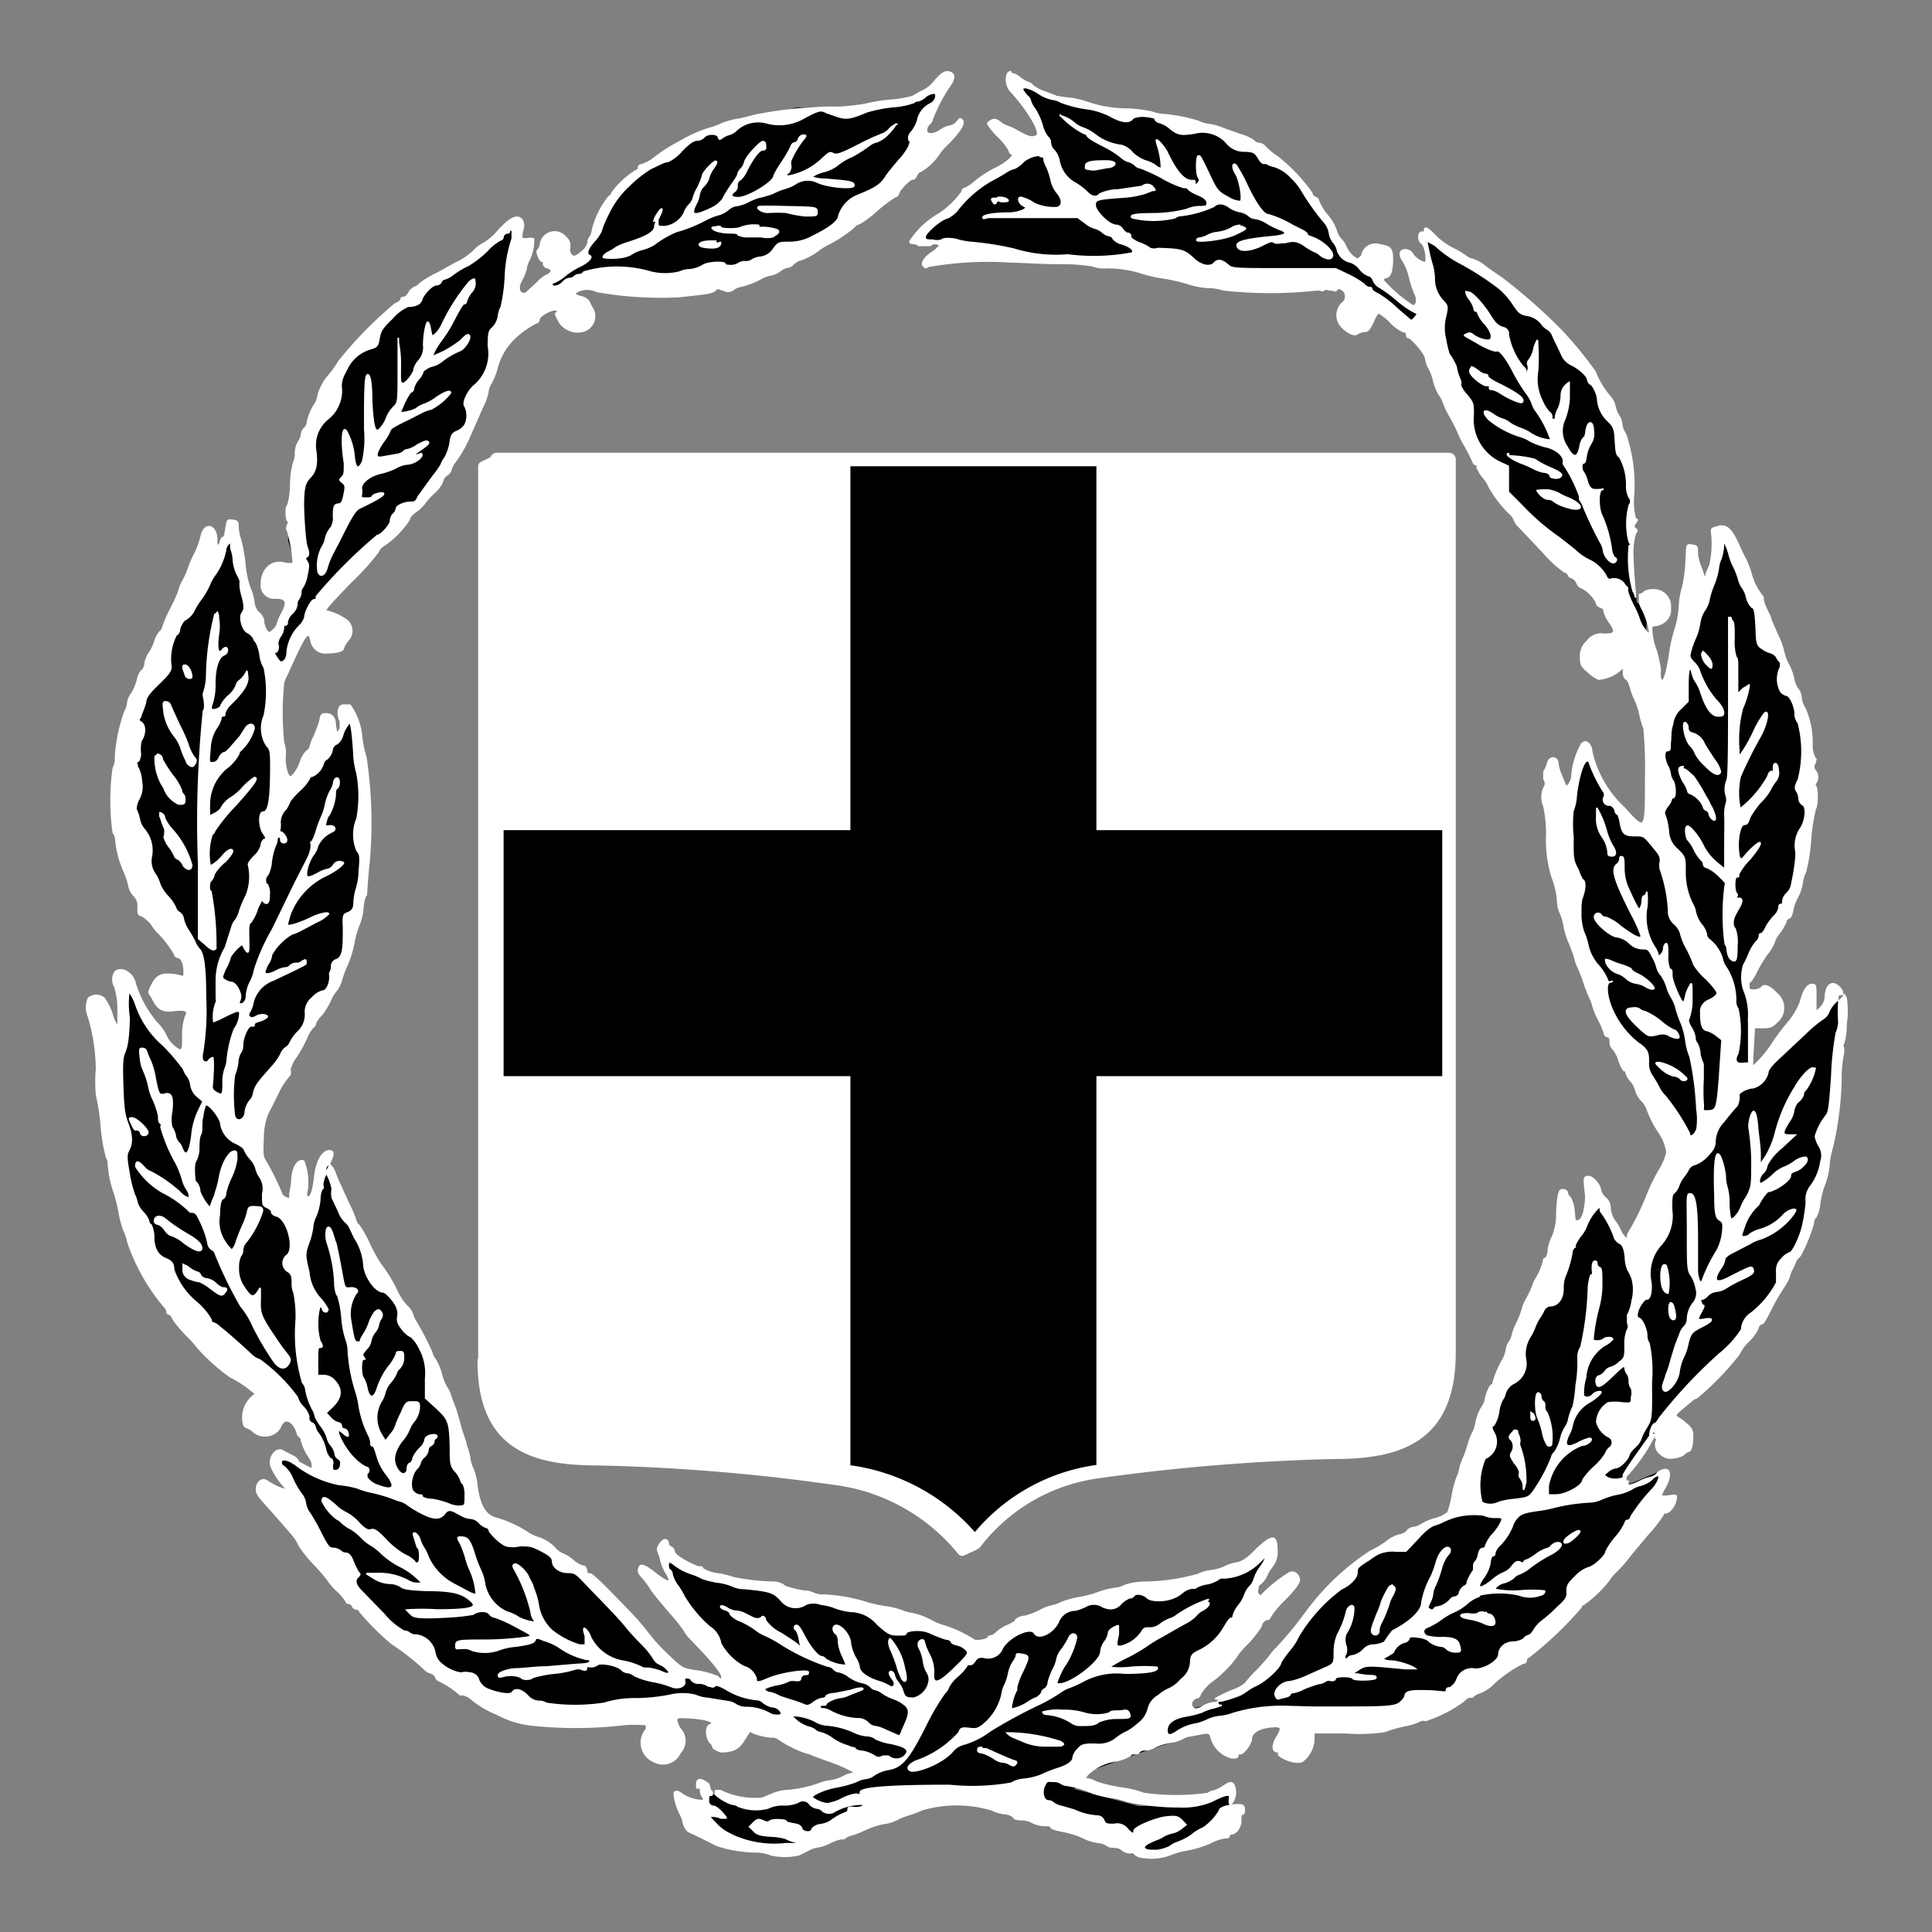 <svg id="Слой_1" data-name="Слой 1" xmlns="http://www.w3.org/2000/svg" xmlns:xlink="http://www.w3.org/1999/xlink" viewBox="0 0 60 60"><rect x="0" y="0" width="60" height="60" fill="#808080" stroke="none"/><defs><style>.cls-1,.cls-5,.cls-8{fill:none;}.cls-2{fill-rule:evenodd;}.cls-3,.cls-4,.cls-7{fill:#fff;}.cls-3,.cls-5,.cls-7,.cls-8{stroke:#fff;}.cls-3{stroke-miterlimit:3.2;stroke-width:0.05px;}.cls-5,.cls-7,.cls-8{stroke-linecap:round;stroke-linejoin:round;}.cls-5{stroke-width:0.3px;}.cls-6{clip-path:url(#clip-path);}.cls-7{stroke-width:1.19px;}.cls-8{stroke-width:0.42px;}</style><clipPath id="clip-path"><path class="cls-1" d="M15.43,42V14.27H45V42c0,2.51-1.41,3.1-3.54,3.1a63.58,63.58,0,0,0-7.36.6,5.79,5.79,0,0,0-3.82,2.21,6.08,6.08,0,0,0-4-2.21,63.36,63.36,0,0,0-7.35-.6c-2.13,0-3.55-.58-3.55-3.1Z"/></clipPath></defs><g id="layer1"><g id="g872"><g id="g860"><path id="path827" class="cls-2" d="M31.48,2.43l.27.6.64,1.39L31.5,5l-1.16.73-.85.85-.59.3-.41.54.93.12s2.1.34,2.33.34,3.11.27,3.11.27l3.74.46,2.76.2.78.3,1.8,1.1.71,1,.52,1.46L46,14.28l.86,1.46,1.69,1.73L50,18.66l.8,1.66.59,2,0,2.31V26l-.82-.48a7.57,7.57,0,0,1-.67-.93l-.57-1.33L49,24l-.67,1.74.6,3.1.66,2.35,1.12,1.76s1.66,2.67,1.57,2.67S51,38.51,51,38.51l-.36.37-.57-.64-.41-1.08-.75,1.35-.85,1.85-1,1.55-.84,2.31s-.75,2.07-.75,2.21a3.49,3.49,0,0,1-.37.73l-1.69.71-1.48,1s-1.26,1.49-1.35,1.53A15.13,15.13,0,0,0,39.33,52a3.36,3.36,0,0,1-.78.66c-.16.09-1.39.37-1.39.37l-.62,0a23.17,23.17,0,0,0,2.06-2.33c0-.2.52-1.71.52-1.71l.48-.82s0-.32-.13-.25l-1,.8-2.15.5s-2.07.48-2.16.48S33.1,50,33,50s-1.74.77-1.74.77l-.95.6.07-.07-1.6-.82-2.7-.69-1.44-.12-.79-.36L22.11,49l-1.33-.61-.16.16.77,1.75,1.35,1.6-.07.47-1.62-.45-1.78-1.82L18.1,48.83l-1.73-1.08-1.51-.67-.41-1.58-.72-2.29-.79-1.76-1.68-2.79-.66-1.51-.47-1.06L9.55,38a7.7,7.7,0,0,1-.86-.5c-.07-.09-.79-1.73-.81-1.82s.38-1.53.38-1.53l1.51-2.59.92-1.83.5-1.62.16-1.73,0-2.39L11,22.14l-.83,1.19L8.71,24.9l-.18-3,.21-1.12L9.88,19l1.24-1.59,1.35-1.08,1.29-1.56,1-2.07.93-2.18,1.57-1.33,1.17-.45s2.46.22,2.61.22,2.25-.38,2.25-.38l2.44-1.24L27.44,6a14.27,14.27,0,0,0,1-1.33c.05-.16.28-1,.28-1l.4-.69.11-.54-.81.56-1.82.29-1.87.05-2.07.49-1.33.52-1.42.81L18.75,6.47l-.36.9L18.14,8l-1.21.75a9.14,9.14,0,0,1-1.15,1c0-.09.23-1.64.23-1.64L16,7l-.43.09L15,7.73,13.12,8.85l-1.35,1.2L10.54,11.4,9.48,13.76l-.54,3,.29,1-.31,1.17L8.37,20c0,.09-.54-.59-.54-.59l-.27-1.28-.2-1.06,0-.61-.77.81L4.37,21.42l-.61,3.24.65,2.92,1.35,1.94.32,1.21,0,1.63L5.88,33l-1-.95-.57-.88L4,30.37l-.15,1,0,.86-.52,1,.41,3.09L4.5,38.7l1.13,1.83,2.16,2L9,43.7l.74,1.22.41,1-1.31-.74-.29.22.49,1,.86,1.94,2,2.22,3.31,2.32,2.1.48,2.86,0s1.84-.18,2-.15,3.16.92,3.16.92l1.73.83.12,0-1.79.69-2,.5-1.46-.52.07.54,0,.62,1,.62a9.41,9.41,0,0,0,1.78.11c0-.11,3.49-1.39,3.49-1.39l2.46-.21,2,.51,2,1,.89.3a11.19,11.19,0,0,0,1.44-.36c.09-.1,1-.71,1-.71l.18-.73-.07-.3-.8.39-2,.07-2-.53s.36-.52.5-.57,1.69-.61,1.69-.61l2.19-.71,3.31-.25,2.1-.07c.09,0,1.23-.21,1.23-.21l1.6-.86L48,50.79l1.76-1.92,1.48-2,.51-1-.3-.14-.75.32-.57.18.68-.77,1.16-1.85,1.51-1.1,1.32-1.68,1-1.83.71-2.26.59-2.87.16-2.36L57,30.82l-.36.68-1.49,1.26-.86.94.18-1.78-.28-1.44s.92-1.83,1-1.87a15.19,15.19,0,0,0,.71-1.49l.34-2.48-.16-2.31-.57-1.44-.44-1-1.46-3.44-.34.13-.09.89-.75,1.67-.85,2.67L51.08,20l.09-1-.34-.3-.16-1.35,0-1.84-.35-1.94-1.25-2.49S48,9.85,47.91,9.8,46,8.41,46,8.41L44.26,7.34l.18,1.16a9,9,0,0,1,0,1.55c-.09,0-.94-.7-.94-.7l-.91-.94-.82-.61L40.72,6,39.19,4.62,37,3.85l-2.21-.32-1.44-.37-1.71-.61Z"/><path id="path4720" class="cls-3" d="M31.39,2.23c-.09,0-.13.09-.13.25a.56.56,0,0,0,.11.33c.5.53,1,1.32.82,1.41s-.31,0-.63-.17a1.62,1.62,0,0,0-.29-.13.82.82,0,0,1-.21-.12c-.11-.09-.18-.11-.27-.06s-.11.08-.11.11a2.14,2.14,0,0,0,.33.4,1.8,1.8,0,0,1,.34.43.11.11,0,0,0,.07.1c.13,0-.1.25-.48.44a3.37,3.37,0,0,0-.63.4,1.61,1.61,0,0,1-.35.24.07.07,0,0,0-.07.08,2.61,2.61,0,0,1-.83.77,2.62,2.62,0,0,0-.8.79s0,.06.11.06a.22.22,0,0,1,.16.06s.06,0,.11,0,.08,0,.14,0,.08,0,.11,0a.22.22,0,0,1,.3,0s-.09.13-.24.22-.37.31-.27.42.1,0,.2,0a10.72,10.72,0,0,1,2.5-.13c.26,0,.93.05,1.48.05a6,6,0,0,1,1.06.07,1.09,1.09,0,0,0,.47.06,3.48,3.48,0,0,1,1.11.18,4.86,4.86,0,0,0,.7.15,5.39,5.39,0,0,1,.68.16,2.73,2.73,0,0,0,.57.12A1.8,1.8,0,0,1,38,9a13.3,13.3,0,0,0,2.89,0C41,9,41,9,41,9s.06.05.12,0,.11,0,.21,0,.13.06.18,0,.07-.07.18,0,.16.3,0,.41a.52.52,0,0,0-.06.69c.16.2.42.34.51.27a.51.51,0,0,1,.21-.08c.15,0,.18-.06.33-.38a.42.42,0,0,1,.14-.2s.2.12.36.29a1.26,1.26,0,0,0,.41.3.09.09,0,0,1,.1.09c0,.05,0,.09.06.09s.5.46.53.66a.85.85,0,0,0,.11.31,1.46,1.46,0,0,1,.14.4,1.76,1.76,0,0,0,.16.39.86.86,0,0,1,.13.23,2.81,2.81,0,0,0,.25.52,4.89,4.89,0,0,1,.24.49,3.61,3.61,0,0,0,.22.42c.09.17.19.36.21.42s.05.1.08.1.06,0,.06.09a1,1,0,0,0,.18.31,1,1,0,0,1,.18.28,3.69,3.69,0,0,0,.63.83.53.53,0,0,1,.16.21.53.53,0,0,0,.15.22l.74.78a3.69,3.69,0,0,0,.67.62.15.15,0,0,1,.12.09.13.13,0,0,0,.12.09s.11.07.14.15.09.15.13.15a1.09,1.09,0,0,1,.48.47s0,.1.12.14.12.1.12.14a1,1,0,0,0,.15.31c.23.33.21.4-.16.4a.51.51,0,0,0-.51.21.58.58,0,0,0-.21.48c0,.23,0,.29.24.48a1.1,1.1,0,0,0,.32.22,1.2,1.2,0,0,0,.63-.25l.14-.13,0,.19c0,.1.06.19.09.19s.09.12.13.26a2.23,2.23,0,0,0,.14.38,1.92,1.92,0,0,1,.15.45,2.77,2.77,0,0,0,.13.44,12.8,12.8,0,0,1,.05,1.53c0,1.7,0,1.68-.68.93a3.41,3.41,0,0,1-1-1.74.36.36,0,0,0-.1-.25c-.08-.07-.11-.06-.2,0a2.36,2.36,0,0,0-.31,1,.51.51,0,0,1-.09.26c-.08.11-.09.1-.16-.06l-.12-.3a1.19,1.19,0,0,1-.07-.27c0-.23-.27-.25-.32,0a1,1,0,0,1-.11.25s0,.12,0,.23a.22.22,0,0,1,0,.27.71.71,0,0,0,0,.57,4.24,4.24,0,0,1,.09.85,3.89,3.89,0,0,0,.16,1.33,2.64,2.64,0,0,1,.18.79.81.81,0,0,0,.08.34,1.64,1.64,0,0,1,.12.42,2.5,2.5,0,0,0,.16.51c.06.14.13.33.16.43a1.6,1.6,0,0,0,.11.33,3.37,3.37,0,0,1,.19.49,4.78,4.78,0,0,0,.19.48,1,1,0,0,1,.08.22,2.16,2.16,0,0,0,.18.44,2.51,2.51,0,0,1,.18.42s0,.08.09.1.09.1.09.18a.28.28,0,0,0,.09.21,1,1,0,0,1,.19.38c.06.16.13.29.16.29s.05,0,.05.07a.72.72,0,0,0,.15.25.7.7,0,0,1,.15.28.76.76,0,0,0,.18.32.76.76,0,0,1,.18.28,3.14,3.14,0,0,0,.39.75,1.48,1.48,0,0,1,.22.59,1.86,1.86,0,0,1-.24.56,6,6,0,0,0-.42.89,8.11,8.11,0,0,1-.56,1.1s0,.06,0,.11-.11,0-.22-.21a1.57,1.57,0,0,0-.14-.26.8.8,0,0,1-.19-.47.4.4,0,0,0-.15-.31.54.54,0,0,1-.15-.23c0-.17-.25-.45-.38-.43s-.14,0-.07.59c0,.33-.08.75-.23.78s-.1,0-.14-.31a1,1,0,0,0-.12-.41.24.24,0,0,1-.09-.15c0-.05-.06-.09-.14-.09s-.14,0-.18.68a1.89,1.89,0,0,1-.13.77,1.34,1.34,0,0,0-.13.39c0,.16-.06.28-.09.29s-.06,0-.06.08a2,2,0,0,1-.25.58,1,1,0,0,0-.09.21,3.62,3.62,0,0,1-.18.38,1.3,1.3,0,0,0-.14.33,2.54,2.54,0,0,1-.15.39,1.82,1.82,0,0,0-.16.41.59.59,0,0,1-.08.2.52.52,0,0,0-.1.23,1,1,0,0,1-.11.33,3.11,3.11,0,0,0-.31.73s0,.07-.05.07-.19.35-.19.47a.74.74,0,0,1-.12.24,1.4,1.4,0,0,0-.16.41,1.18,1.18,0,0,1-.08.3,1.89,1.89,0,0,0-.16.39,3.88,3.88,0,0,1-.19.53,1.16,1.16,0,0,0-.08.26,1,1,0,0,1-.09.27,3.9,3.9,0,0,0-.15.58,2.76,2.76,0,0,1-.13.5,1,1,0,0,1-.4.2,1.51,1.51,0,0,0-.38.15.79.79,0,0,1-.26.12c-.13,0-.23.09-.23.12a.53.53,0,0,1-.26.12,1,1,0,0,0-.31.15,3,3,0,0,1-.57.35,7.69,7.69,0,0,0-2,1.9,11,11,0,0,1-.91,1.1,1.76,1.76,0,0,0-.24.29s-.16.19-.36.4a3.17,3.17,0,0,0-.37.41s-.13.11-.3.18a3.86,3.86,0,0,0-.64.3c.09,0,.16,0,.17,0s0,0-.07.06h.1a2.83,2.83,0,0,0,.66-.24,2.33,2.33,0,0,1,.43-.25c.29-.14.74-.56.74-.7a3,3,0,0,1,.28-.39,1.88,1.88,0,0,0,.27-.42,5,5,0,0,1,1.34-1.48c.25-.11.48-.34.48-.49s0-.2.39-.43a1.1,1.1,0,0,1,.84-.25l.29,0,.39-.41a2,2,0,0,1,.46-.4,1,1,0,0,0,.32-.12,2.23,2.23,0,0,1,1.25-.19.8.8,0,0,0,.35.07c.21,0,.24,0,.21.11a1.56,1.56,0,0,1-.26.4,1.14,1.14,0,0,0-.24.37.09.09,0,0,1-.09.09c-.06,0-.11.07-.13.18a.46.46,0,0,1-.09.22.19.19,0,0,0-.06.15c0,.06,0,.12,0,.12s-.2.29-.2.4a.14.14,0,0,1-.09.1.38.38,0,0,0-.15.19c0,.09-.1.15-.15.15a.2.2,0,0,0-.14.08.66.66,0,0,1-.4.23.11.11,0,0,0-.11.07s-.07.05-.13,0-.09,0,0-.21a.75.75,0,0,0,.09-.28.71.71,0,0,1,.09-.27,4,4,0,0,0,.18-.51,1.2,1.2,0,0,1,.19-.41c.12-.1.11-.24,0-.24s-.28.21-.34.46a4.45,4.45,0,0,1-.15.42,2.63,2.63,0,0,0-.3.83c0,.25-.36.6-.91.88A2.91,2.91,0,0,0,43,51a.82.82,0,0,1-.34.09.41.41,0,0,0-.31.14.7.7,0,0,1-.32.19c-.1,0-.19.07-.19.11s0,0-.05,0a.12.12,0,0,1,0-.16.38.38,0,0,0,0-.27.6.6,0,0,1,0-.35,1.5,1.5,0,0,0,.25-.79c0-.1-.06-.12-.13-.06a.24.24,0,0,0-.09.15,2.81,2.81,0,0,1-.28.72,1.44,1.44,0,0,0-.1.54c0,.38,0,.37-.4.54l-.49.22a2.32,2.32,0,0,1-.49.16c-.27,0-.51.28-.45.43s.08.09.23.06.21-.06.22-.1a.12.12,0,0,1,.11-.06,1.12,1.12,0,0,0,.33-.12,3.63,3.63,0,0,1,.46-.16.46.46,0,0,0,.23-.09.21.21,0,0,1,.15,0c.06,0,.12,0,.13-.07s.48-.08.54,0,.68.05.71,0,0-.08-.18-.08a2.32,2.32,0,0,1-.38-.05l-.18,0,.21-.14c.19-.12.26-.13.7-.1l.77.07c.18,0,.29,0,.29,0s-.18-.14-.67-.23c-.31,0-.37-.08-.27-.12a2.05,2.05,0,0,0,.26-.16A.53.53,0,0,1,43.6,51a.18.18,0,0,0,.15-.1c0-.08.09-.09.29-.06a.87.87,0,0,1,.29.08.69.69,0,0,0,.42.2.26.26,0,0,1,.18.09.41.41,0,0,0,.26.09c.17,0,.18,0,.14-.17s-.11-.27-.53-.27a1.71,1.71,0,0,1-.49-.05c-.14-.08-.13-.22,0-.27a2.28,2.28,0,0,0,.48-.28,2.11,2.11,0,0,1,.42-.23,1.69,1.69,0,0,0,.32-.21,1.24,1.24,0,0,1,.33-.22.11.11,0,0,0,.1-.07,2.8,2.8,0,0,1,1.22,0,.93.93,0,0,0,.67,0c.08,0,.14-.1.11-.12a4.39,4.39,0,0,0-.78,0,2.76,2.76,0,0,1-.75-.05c0-.08.13-.18.31-.22A.81.81,0,0,0,47,49a.4.4,0,0,1,.18-.12,1.37,1.37,0,0,0,.36-.22,4.3,4.3,0,0,1,.6-.38c.32-.16.45-.37.23-.37a.3.3,0,0,0-.19.1.24.24,0,0,1-.15.09,1.1,1.1,0,0,0-.33.18,1.25,1.25,0,0,1-.31.18.06.06,0,0,0-.06.06s0,.05-.11,0-.17,0-.28.15a.65.65,0,0,1-.25.18,1.23,1.23,0,0,0-.34.22c-.4.32-.54.28-.27-.09a1.18,1.18,0,0,0,.19-.43c0-.13.06-.24.09-.24s.06,0,.06-.08a.5.5,0,0,1,.14-.23,1.83,1.83,0,0,0,.41-.62.62.62,0,0,1,.13-.23c.12-.14.22-.18.62-.24a4.22,4.22,0,0,0,.61-.12,5.92,5.92,0,0,1,1.08-.15,1,1,0,0,0,.31-.08,2.37,2.37,0,0,1,.5-.16,1.56,1.56,0,0,0,.44-.15.75.75,0,0,1,.27-.12.9.9,0,0,0,.37-.19.32.32,0,0,1,.19-.12c.09,0,0,.26-.2.46a5.15,5.15,0,0,0-.64.83c0,.06-.07.11-.11.11a.06.06,0,0,0-.06.06,1.83,1.83,0,0,1-.3.46,2.14,2.14,0,0,0-.3.44c0,.13-.38.48-.55.51a1.06,1.06,0,0,0-.42.29c-.2.19-.25.28-.24.44s0,.24-.3.5a4.13,4.13,0,0,1-.46.41,1,1,0,0,0-.26.28c-.06.1-.13.18-.17.18a.33.33,0,0,0-.17.12A.68.68,0,0,1,47,51c-.27,0-.45.19-.45.38s-.43.47-.74.46a.48.48,0,0,0-.56.32.54.54,0,0,1-.22.26c-.06,0-.11,0-.11.09s-.14,0-.77,0c-.25,0-.51,0-.51.16a.47.47,0,0,1-.13.18c-.14.15-.4.17-1.66.17H40.81L40,53a5.22,5.22,0,0,0-1.72.22,1.61,1.61,0,0,1-.39.09,1.18,1.18,0,0,0-.42.12,1.42,1.42,0,0,1-.38.12,1.58,1.58,0,0,0-.47.18c-.28.2-.38.19-.38,0s.17-.37.6-.44a2.91,2.91,0,0,0,.48-.12,1.6,1.6,0,0,1,.4-.14l.22-.07c-.09,0-.12,0-.12-.08l0,0a.77.77,0,0,0-.45.11.45.45,0,0,1-.26.09C37,53,37,53,37,52.89a.25.25,0,0,1,.14-.16c.07,0,.12-.06.12-.09a1.3,1.3,0,0,1,.43-.47,3.75,3.75,0,0,0,.66-.66,2.32,2.32,0,0,1,.36-.44,3.21,3.21,0,0,0,.46-.58c0-.11.13-.2.18-.2a.08.08,0,0,0,.09-.07,2.83,2.83,0,0,1,.45-.54c.32-.33.46-.51.46-.62s-.13-.3-.31-.21a4.52,4.52,0,0,0-.82.65c-.06.08-.09.08-.15,0s0-.11,0-.26A.84.84,0,0,0,39.3,49a1.44,1.44,0,0,1,.18-.32.74.74,0,0,0,.17-.58c0-.44-.15-.43-.61,0-.3.31-.44.4-.62.44a1.31,1.31,0,0,0-.38.12,1.32,1.32,0,0,1-.42.12,1.43,1.43,0,0,0-.42.12,6.27,6.27,0,0,1-1.68.24,2.2,2.2,0,0,0-.56.09.83.83,0,0,1-.32.1,2.51,2.51,0,0,0-.47.11,3.38,3.38,0,0,1-.66.18,2.91,2.91,0,0,0-.54.15,1.06,1.06,0,0,1-.28.1,1.32,1.32,0,0,0-.39.15,2.31,2.31,0,0,1-.47.18c-.16,0-.29.1-.29.13s-.12.1-.26.16a1.33,1.33,0,0,0-.34.22.31.31,0,0,1-.17.1s-.08,0-.08.05-.37.14-.45.07a3.86,3.86,0,0,0-.88-.42,2.1,2.1,0,0,1-.45-.18,2.1,2.1,0,0,0-.6-.22,1.3,1.3,0,0,1-.32-.09,2.68,2.68,0,0,0-.51-.12,4.26,4.26,0,0,1-.55-.12,5.28,5.28,0,0,0-1.33-.24.66.66,0,0,1-.34-.06s-.13-.06-.24-.06-.7-.13-.7-.2a.6.6,0,0,0-.28-.08A6.86,6.86,0,0,1,22.78,49a2.76,2.76,0,0,0-.49-.12,1.18,1.18,0,0,1-.47-.16c0-.05-.07-.07-.1-.05s-.79-.32-.79-.5a.15.15,0,0,0-.09-.12.14.14,0,0,1-.09-.11c0-.15-.14-.17-.25,0s-.09.17,0,.41a1.71,1.71,0,0,0,.17.47.83.83,0,0,1,.12.24c0,.11-.19,0-.43-.19s-.46-.34-.51-.19,0,.19.13.34.21.28.26.36.3.38.56.69a4.66,4.66,0,0,1,.47.59.86.86,0,0,0,.15.2c.7.72,1,1.09,1,1.21s0,.13-.14,0a2.58,2.58,0,0,0-.62-.17c-.47-.07-.47-.07-.92-.5a5.71,5.71,0,0,1-.63-.69,7.72,7.72,0,0,0-.65-.74c-.81-.84-1.07-1.09-1.15-1.09s-.08,0-.1-.12-.07-.12-.12-.12a.86.86,0,0,1-.3-.18,1.08,1.08,0,0,0-.3-.19.71.71,0,0,1-.28-.21,1.34,1.34,0,0,0-.42-.28,1.5,1.5,0,0,1-.36-.15,3.55,3.55,0,0,0-1-.47c-.34-.08-.53-.37-.62-1a1.7,1.7,0,0,0-.13-.55,1.09,1.09,0,0,1-.09-.29,1.76,1.76,0,0,0-.12-.44c0-.1-.12-.37-.18-.61s-.14-.5-.18-.6a3.43,3.43,0,0,1-.12-.33,1,1,0,0,0-.12-.25,1.57,1.57,0,0,1-.16-.39,1.76,1.76,0,0,0-.19-.47.55.55,0,0,1-.11-.22,8.56,8.56,0,0,0-.52-1,.84.84,0,0,1-.09-.22.58.58,0,0,0-.15-.21,1.68,1.68,0,0,1-.31-.45,4.57,4.57,0,0,0-.52-.86,4.91,4.91,0,0,1-.35-.63,3.25,3.25,0,0,0-.34-.6.21.21,0,0,1-.08-.13,3.82,3.82,0,0,0-.22-.52c-.12-.26-.39-.84-.44-1a.54.54,0,0,0-.14-.21l-.05.09a1,1,0,0,0-.07.15,1.63,1.63,0,0,1,.19.5.74.74,0,0,0,0,.28l.2.42a.89.89,0,0,0,.2.32s.1.08.14.17l.15.32a1.81,1.81,0,0,1,.29.81c0,.36.35.88.6.88.06,0,.19.13.3.27s.19.31.16.48,0,.24.15.43a.77.77,0,0,0,.27.22s.16.15.25.35a1.59,1.59,0,0,1,.19.94v.61l.33.3c.39.36.42.45.44,1.23,0,.49,0,.58.17.76a.85.85,0,0,1,.16.28.1.1,0,0,0,.06.08.74.74,0,0,1,.07.36c0,.32,0,.33-.15.35a.8.8,0,0,1-.36-.07,2.64,2.64,0,0,0-.51-.14c-.18,0-.32-.06-.32-.09s0-.05-.09-.05a.33.33,0,0,1-.18-.1c-.13-.13-.07-.53.09-.71a.4.4,0,0,0,.12-.2.35.35,0,0,1,.12-.17.37.37,0,0,0,.12-.22.16.16,0,0,1,.09-.14.15.15,0,0,0,.09-.12.11.11,0,0,1,.07-.11s.06-.06,0-.09-.34,0-.34.16a.47.47,0,0,1-.15.24,1,1,0,0,0-.22.31c0,.1-.09.18-.12.18s-.06.08-.06.18-.14.24-.3,0-.15-.51.12-.88a1.26,1.26,0,0,0,.24-.38.83.83,0,0,1,.16-.26.83.83,0,0,0,.15-.39c0-.18,0-.19-.2-.19s-.21,0-.36.35a2.81,2.81,0,0,0-.17.4.83.83,0,0,1-.16.26l-.16.21-.14-.23a1,1,0,0,1,0-1,.85.85,0,0,0,.12-.28.84.84,0,0,1,.18-.33,1,1,0,0,0,.18-.29.24.24,0,0,1,.09-.13.52.52,0,0,0,.13-.29c0-.2,0-.23-.09-.23s-.13,0-.13.08a1.52,1.52,0,0,1-.25.4,2.25,2.25,0,0,0-.33.63c-.11.37-.27.37-.34,0a1.06,1.06,0,0,0-.11-.3c-.08-.08-.08-.58,0-.58s.05,0,0-.08,0-.11.08-.22a.47.47,0,0,0,.15-.26.68.68,0,0,1,.12-.27.48.48,0,0,0,.12-.24.48.48,0,0,1,.08-.19c.05-.09.05-.14,0-.21s-.08-.08-.18,0a1.18,1.18,0,0,0-.18.34,1.86,1.86,0,0,1-.2.4c-.06.09-.09.18-.07.2s0,0-.09,0-.12,0-.23-.72a1.16,1.16,0,0,1,.18-.8c.1-.07,0-.18-.19-.16s-.17,0-.29-.65c-.07-.37-.14-.71-.16-.76s-.06-.17-.09-.27c-.08-.27-.2-.27-.2,0a.85.85,0,0,0,.05.32,4.56,4.56,0,0,1,.22,1.19c0,.22.06.4.09.4a3.17,3.17,0,0,1,.13.67,2.85,2.85,0,0,0,.12.67,1.12,1.12,0,0,1,.08.41,5.16,5.16,0,0,0,.22,1.19,2.7,2.7,0,0,1,.12.52,3.31,3.31,0,0,0,.31.92.53.53,0,0,1,.05.2c0,.05,0,.09.05.09s.09.14.14.31a1.64,1.64,0,0,0,.28.56c.33.42.23.55-.26.36a.65.65,0,0,1-.34-.25c0-.08,0-.13,0-.13s.06,0,.06-.09a.08.08,0,0,0-.08-.09,1.28,1.28,0,0,1-.36-.27c-.37-.35-.71-1.12-.36-.8.15.13.19.13.15,0a.14.14,0,0,0-.11-.12.09.09,0,0,1-.09-.09.1.1,0,0,0-.09-.1.51.51,0,0,1-.24-.15l-.15-.16.21-.2c.28-.28.3-.53.07-.79a.45.45,0,0,0-.37-.17H9.86v-.44c0-.36,0-.44.07-.44s.12,0,0-.2a2.11,2.11,0,0,1,0-1.07s.07,0,.09.09.16.12.16,0a1.64,1.64,0,0,0-.23-.33,1.36,1.36,0,0,1-.36-.82c-.13-.55-.13-.56,0-.93a2.13,2.13,0,0,0,.12-.5.83.83,0,0,1,.09-.3,1.78,1.78,0,0,0,.13-.52c0-.19.06-.35.09-.35s0-.07,0-.14a1,1,0,0,1,.12-.35c-.08-.09,0-.26.08-.26l0,0c.15-.32.16-.42,0-.42s-.38.25-.44.78-.14.71-.25.64a.21.21,0,0,1,0-.17,1.79,1.79,0,0,0-.1-.93c-.17-.06-.32.15-.36.52,0,.19-.05.4-.06.46s0,.14,0,.17-.2,0-.26-.12a8,8,0,0,0-.49-1c-.1-.15-.12-.24-.09-.73a2,2,0,0,1,.15-.8c.07-.13.23-.44.35-.7A2.46,2.46,0,0,1,9,33.38.3.3,0,0,0,9,33.21a1.19,1.19,0,0,1,.2-.4,4.28,4.28,0,0,0,.32-.58,1,1,0,0,1,.19-.32.15.15,0,0,0,.08-.12A.78.78,0,0,1,10,31.5a2.58,2.58,0,0,0,.25-.42,1.25,1.25,0,0,1,.2-.33,1,1,0,0,0,.15-.31,2.73,2.73,0,0,1,.18-.48,3.38,3.38,0,0,0,.21-.7,2.72,2.72,0,0,1,.16-.55,1.81,1.81,0,0,0,.12-.53,1.16,1.16,0,0,1,.08-.37c.05,0,0,0,.11-1.06a13.76,13.76,0,0,0-.1-3.24,3.15,3.15,0,0,1-.13-.61,2,2,0,0,0-.36-1s-.11,0-.2,0-.16.07-.16.23a.49.49,0,0,0,.06.26c0,.05,0,.12,0,.24l-.11.17-.05-.27c0-.27-.12-.36-.3-.36s-.13.1-.2.31a4.09,4.09,0,0,1-.19.47.9.9,0,0,0-.08.23.24.24,0,0,1-.11.15.7.7,0,0,0-.19.32,1.48,1.48,0,0,1-.2.38c-.12.13-.13.13-.21,0a1.36,1.36,0,0,1-.08-.54,1,1,0,0,0-.05-.44,9.25,9.25,0,0,1,0-1.82c0-.08.1-.26.16-.39.53-1.18.62-1.29.7-.95a.45.45,0,0,0,.51.38c.3,0,.49-.06.49-.14a.72.72,0,0,1,.15-.25.43.43,0,0,0,0-.58,1.62,1.62,0,0,0-.63-.31c-.17,0,0-.17.71-.91a8,8,0,0,0,.85-.94.39.39,0,0,1,.16-.19,2.86,2.86,0,0,0,.81-.82c0-.06.09-.17.2-.24a1.49,1.49,0,0,0,.25-.23,2.46,2.46,0,0,1,.32-.36.93.93,0,0,0,.26-.35.32.32,0,0,1,.12-.19A.32.32,0,0,0,14,14.6a.68.68,0,0,1,.14-.27,3.86,3.86,0,0,0,.41-.71c.16-.36.29-.66.44-1a1.63,1.63,0,0,0,.16-.45.57.57,0,0,1,.08-.24,2.06,2.06,0,0,0,.19-.45,2,2,0,0,1,.48-.9,2.8,2.8,0,0,1,.76-.56s.07,0,.08-.11.43-.34.54-.28.05.06,0,.09,0,.1.09.27.36.35.64.31a.48.48,0,0,0,.4-.7,1.51,1.51,0,0,1-.13-.25A.44.44,0,0,0,18,9.21c-.18-.07-.18-.08-.07-.16a.7.7,0,0,1,.61,0,11.46,11.46,0,0,0,2.54.16C22,9.11,22.12,9.1,22.22,9s.13,0,.24,0a.27.27,0,0,0,.3,0A.5.5,0,0,1,23,8.89a2.53,2.53,0,0,0,.7-.28,1,1,0,0,1,.27-.08.7.7,0,0,0,.25-.12.53.53,0,0,1,.26-.12.23.23,0,0,0,.15-.09s.12-.11.22-.13a2,2,0,0,0,.54-.28,2.14,2.14,0,0,1,.37-.23,4,4,0,0,0,.76-.51.25.25,0,0,1,.15-.1,2.69,2.69,0,0,0,.52-.38,4.56,4.56,0,0,1,.6-.46c.07,0,.13-.11.13-.15s.32-.4.41-.4.1-.06.14-.13.09-.12.13-.12a1.66,1.66,0,0,0,.53-.49,1.93,1.93,0,0,1,.32-.37c.37-.38.52-.63.43-.72s-.09,0-.17.07a.38.38,0,0,1-.21.12.68.68,0,0,0-.28.12c-.23.16-.45.16-.45,0a.26.26,0,0,1,.09-.19.24.24,0,0,0,.09-.15,5.05,5.05,0,0,1,.56-1.06c.13-.18.14-.34,0-.39s-.26,0-.52.32a1,1,0,0,1-.39.28L28.34,3a3.56,3.56,0,0,1-.72.12,4.55,4.55,0,0,0-.73.12,5.42,5.42,0,0,1-1,.09,13,13,0,0,0-2.27.22c-.07,0-.36.09-.64.15a2.37,2.37,0,0,0-.57.15,2,2,0,0,1-.31.12,4,4,0,0,0-.79.32l-.36.2a4.36,4.36,0,0,0-.58.38,1.39,1.39,0,0,1-.44.25.09.09,0,0,0-.1.09.09.09,0,0,1-.08.09A2.73,2.73,0,0,0,19,6a.14.14,0,0,1-.09.11,2.69,2.69,0,0,0-.5,1,.7.7,0,0,1-.08.25.23.23,0,0,0-.06.17.57.57,0,0,1-.21.3c-.18.15-.23.16-.31.1a.26.26,0,0,1-.06-.25c0-.13,0-.2-.13-.32a.44.44,0,0,0-.77.21.41.41,0,0,1-.09.21c-.06,0,.06.33.13.33s.05,0,.05.09a.14.14,0,0,0,.12.11c.17.05.15.16,0,.23a.89.89,0,0,0-.29.22l-.38.35c-.21.05-.28-.17-.13-.42a1.42,1.42,0,0,0,.14-.35.61.61,0,0,1,.08-.25,1.49,1.49,0,0,0,.15-.67.45.45,0,0,0-.21,0c-.18,0-.18,0-.14-.25a.41.41,0,0,0,0-.33c-.15-.18-.34-.1-.72.3a1.91,1.91,0,0,1-.44.4,1.11,1.11,0,0,0-.33.24,2.12,2.12,0,0,1-.43.32l-.2.1-.5.28a2.92,2.92,0,0,0-.57.34.34.34,0,0,1-.17.11s-.11.07-.15.15-.12.16-.17.16-.08,0-.08.05-.09.11-.2.16a12.64,12.64,0,0,0-1.73,1.77,3.21,3.21,0,0,1-.34.47,1.69,1.69,0,0,0-.3.55.79.79,0,0,1-.08.27,1.63,1.63,0,0,0-.26.6.28.28,0,0,1-.09.19.26.26,0,0,0-.09.17.51.51,0,0,1-.09.24.7.7,0,0,0-.1.37.63.63,0,0,1-.06.29,2.86,2.86,0,0,0-.09.68,2.33,2.33,0,0,1-.09.65c-.07,0-.06.43,0,.48s0,.07,0,.12a.18.18,0,0,0,0,.2,4.87,4.87,0,0,1,.17,1,.81.81,0,0,1-.24,0c-.41-.13-.75.16-.75.64a.39.39,0,0,0,.43.43c.34,0,.4.12.21.47a1.7,1.7,0,0,0-.15.36.39.39,0,0,1-.13.17c-.11.11-.12.11-.21,0a.6.6,0,0,1-.09-.31A.45.45,0,0,0,8,19a.57.57,0,0,1-.12-.32,1.75,1.75,0,0,0-.13-.44,3.1,3.1,0,0,1-.15-.74,4.77,4.77,0,0,0-.13-.73,1.42,1.42,0,0,1-.08-.38c0-.18,0-.21-.17-.23s-.16,0-.2.26-.06.27-.09.27-.07.07-.09.16-.13.18-.11-.07c0-.51-.41-.58-.49-.08A2.78,2.78,0,0,1,6,17.3a3.37,3.37,0,0,0-.15.37,2.47,2.47,0,0,1-.15.34,1.42,1.42,0,0,0-.15.37,4.93,4.93,0,0,1-.25.54,3.84,3.84,0,0,0-.24.56.22.22,0,0,1-.09.14.89.89,0,0,0-.16.3,1.32,1.32,0,0,1-.14.31,1,1,0,0,0-.16.35c0,.14-.09.26-.12.26a.67.67,0,0,0-.12.28,1.52,1.52,0,0,1-.19.44.55.55,0,0,0-.11.27.57.57,0,0,1-.08.25,5,5,0,0,0-.3,1.42.72.72,0,0,1-.07.36,7.19,7.19,0,0,0,0,2,.37.37,0,0,1,.08.23,3.21,3.21,0,0,0,.27,1,2.22,2.22,0,0,1,.13.39.61.61,0,0,0,.17.34.43.43,0,0,1,.12.36c0,.15,0,.24.08.24a1,1,0,0,1,.38.34,1,1,0,0,0,.12.16,3.4,3.4,0,0,1,.55.7s0,.09.11.11.19.19.19.44,0,.14-.33.1-.51,0-.66.3-.11.23,0,.42c.17.35.3.43.66.39s.48,0,.38.18a1.7,1.7,0,0,0-.09.61c0,.38,0,.44-.11.44a1,1,0,0,1-.44-.49,1.32,1.32,0,0,0-.26-.35,3.5,3.5,0,0,1-.67-1.21c-.06-.34-.44-.56-.63-.37a.45.45,0,0,0,0,.46,2.27,2.27,0,0,1,.1.69c0,.54,0,.62,0,.56a1.22,1.22,0,0,1-.2-.43A1.93,1.93,0,0,0,3.23,31a.38.38,0,0,0-.48,0,.71.71,0,0,0,0,.57A5.91,5.91,0,0,1,3,33.19,4.73,4.73,0,0,0,3,34a6.75,6.75,0,0,1,.15,1,5.79,5.79,0,0,0,.16.94.4.4,0,0,1,.06.23,3.22,3.22,0,0,0,.18.86,4.53,4.53,0,0,1,.15.6,3.53,3.53,0,0,0,.14.55,1.56,1.56,0,0,1,.13.38,6.15,6.15,0,0,0,1.12,2,.31.31,0,0,1,.1.17s0,.08.06.08.09.08.14.17a3.91,3.91,0,0,0,.42.5,3.12,3.12,0,0,1,.35.39,6,6,0,0,0,1,.89,3.08,3.08,0,0,1,.61.39l.17.13-.17.16a.86.86,0,0,0-.21.75c0,.07.07.14.1.14a.51.51,0,0,1,.21.13.56.56,0,0,0,.72,0,.46.46,0,0,0,.14-.21s.06-.1.13-.12.24,0,.37.35c0,.09.1.17.13.17s0,0,0,.07a1.77,1.77,0,0,0,.25.54.53.53,0,0,1,.09.2l0,.17-.53-.27h0c0,.05,0,.1,0,.12h0a3.27,3.27,0,0,0,1.36.62,3.17,3.17,0,0,1,.55.1,2.84,2.84,0,0,0,.51.15,5.16,5.16,0,0,1,.55.16l.24.09a.66.66,0,0,1,.28.13,3.68,3.68,0,0,0,.45.27c.35.18.56.19.7,0s.27-.07.54.07a.63.63,0,0,0,.28.08.42.42,0,0,1,.24.12.61.61,0,0,0,.22.16c.06,0,.11.07.11.11s.31.38.51.46a.87.87,0,0,0,.43,0c.32,0,.37,0,.71.18s.3.24.32.36.19.29.47.29.28.08.87.68c.37.38.79.82.93,1s.39.44.55.6a2.45,2.45,0,0,1,.32.41.36.36,0,0,0,.18.16c.15.06.33.24.28.28s-.13,0-.27-.06a1.93,1.93,0,0,0-.37-.09c-.08,0-.14,0-.14,0s-.32-.17-.65-.22a1.39,1.39,0,0,1-1-.74.61.61,0,0,0-.16-.26c-.06-.05-.07,0,0,.22l0,.28-.18,0a2.49,2.49,0,0,1-.88-.47,1.37,1.37,0,0,1-.41-.81,2.32,2.32,0,0,0-.16-.52c0-.08-.11-.23-.15-.34s-.32-.41-.42-.37,0,.14.07.29a4.94,4.94,0,0,1,.45,1.21.45.45,0,0,0,.11.26c.12.09-.35,0-.54-.13a1.42,1.42,0,0,0-.34-.15,1.21,1.21,0,0,1-.68-.86,1.53,1.53,0,0,0-.13-.44,3.58,3.58,0,0,1-.19-.5c-.13-.41-.2-.51-.37-.52s-.17,0-.05.21a3.54,3.54,0,0,1,.16.44,2.08,2.08,0,0,0,.14.39,2.16,2.16,0,0,1,.18.75,1,1,0,0,1-.28-.11l-.47-.25a1.82,1.82,0,0,1-.73-.78,1.74,1.74,0,0,0-.14-.3,1,1,0,0,1-.13-.27.36.36,0,0,0-.15-.21c-.06,0-.07,0,0,.21s.06.24.1.25.08.42,0,.46-.09,0-.14-.06a1,1,0,0,0-.28-.18,2.53,2.53,0,0,1-.57-.45c-.27-.29-.38-.36-.47-.33s-.2,0-.41-.24a1.41,1.41,0,0,0-.36-.28,1.24,1.24,0,0,1-.34-.24c-.31-.27-.41-.3-.41-.13a1.44,1.44,0,0,0,.45.55.47.47,0,0,1,.16.12,1.15,1.15,0,0,0,.28.19,1.73,1.73,0,0,1,.35.29,1.24,1.24,0,0,0,.24.19,1.91,1.91,0,0,1,.36.28,2.58,2.58,0,0,0,.55.39,2.28,2.28,0,0,1,.49.32l.24.22H13a.49.49,0,0,1-.31-.07,1.9,1.9,0,0,0-1-.23h-.31l.24.15a1,1,0,0,0,.48.15.66.66,0,0,1,.35.1c.07.07.28.1.8.12.81,0,1.09.09,1.33.29s.26.32-1,.32a7.87,7.87,0,0,0-.95,0s.07.08.15.15.23.11,1,.07a7.28,7.28,0,0,0,.91-.09c.14-.11.44-.13.52,0a.24.24,0,0,0,.16.09,3.84,3.84,0,0,1,.64.29c.55.29.55.29.35.34a10.21,10.21,0,0,1-1.2.09c-.89,0-1,0-1,.15s0,.1.22.1a.47.47,0,0,1,.28.06,1.33,1.33,0,0,0,.79,0,2,2,0,0,1,.58-.13c.41-.06.55-.1.58-.18s.06-.1.28,0a1.73,1.73,0,0,1,.5.23,2.26,2.26,0,0,0,.83.36c.07,0,.11,0,.1.07s-.17.08-.39.09l-.95.08c-.33,0-.75.06-.94.06s-.56.09-.56.2.15,0,.33,0a.78.78,0,0,1,.37.06c.05.08.29.08.37,0a3.51,3.51,0,0,1,.66-.13,3.14,3.14,0,0,0,.69-.14c.07,0,.09,0,.11,0s.2.1.2,0,.06-.06.14-.06a.34.34,0,0,0,.2-.06c.08-.08.61,0,.76.16a.29.29,0,0,0,.18.08.42.42,0,0,1,.22.1,2.51,2.51,0,0,0,.58.18,3.08,3.08,0,0,1,.57.16c.17.08.45,0,.4-.17s.2-.12.25,0a.29.29,0,0,0,.21.06.52.52,0,0,1,.28.09c.08,0,.15.06.19,0s.19,0,.39.12a2.25,2.25,0,0,0,.91.3s.13,0,.2.08a.77.77,0,0,0,.27.14c.18,0,.31.14.31.22s-.28.06-.36,0a1.49,1.49,0,0,0-.77-.19.62.62,0,0,1-.29-.09.53.53,0,0,0-.23-.09L22,52.75a1.27,1.27,0,0,1-.41-.1,1.71,1.71,0,0,0-.78,0,5.66,5.66,0,0,1-1.05.11,3.18,3.18,0,0,0-1,.14,6,6,0,0,1-1.8,0,.34.34,0,0,0-.22-.06.5.5,0,0,1-.36-.18c-.17-.18-.38-.24-.46-.11s-.58,0-.82-.11a.52.52,0,0,1-.24-.27.29.29,0,0,0-.27-.21.54.54,0,0,0-.26,0c-.08,0-.34-.06-.58-.25a.6.6,0,0,1-.25-.4.67.67,0,0,0-.57-.53.31.31,0,0,1-.21-.06.26.26,0,0,0-.17-.06,2.21,2.21,0,0,1-.63-.53l-.69-.71c-.19-.19-.23-.33-.12-.44s.05-.1,0-.18a2.23,2.23,0,0,1-.16-.34c-.06-.15-.13-.22-.21-.22a.21.21,0,0,1-.15-.06.41.41,0,0,0-.21-.09c-.18,0-.2-.05-.52-.68-.07-.13-.18-.32-.25-.42a.7.7,0,0,1-.13-.32.55.55,0,0,0-.13-.28,2.83,2.83,0,0,1-.27-.47.9.9,0,0,0-.26-.37c-.13-.06-.11-.22,0-.22a.56.56,0,0,1,.27.1.5.5,0,0,0,.17.07c-.14-.1-.24-.17,0-.13a.43.43,0,0,0-.19-.16l-.27-.14c-.23-.16-.5.24-.36.51a2.3,2.3,0,0,0,.34.53c.07.07.1.14.09.16A2,2,0,0,1,8.3,46c-.14-.1-.31,0-.33.21s.1.29.53.78c.71.81.69.78.79,1a4.19,4.19,0,0,0,.49.61,4.78,4.78,0,0,1,.42.49,1.78,1.78,0,0,0,.27.31,1.53,1.53,0,0,1,.28.33s0,.06.08.06a.14.14,0,0,1,.12.09.15.15,0,0,0,.13.09.08.08,0,0,1,.09.07,8,8,0,0,0,1,1,7.67,7.67,0,0,1,1,.78.44.44,0,0,0,.2.13.25.25,0,0,1,.16.12c0,.07.1.13.12.13a2.76,2.76,0,0,1,.64.43s.06,0,.1,0a.6.6,0,0,1,.26.14,2.92,2.92,0,0,0,.78.46,3,3,0,0,0,1,.33,13,13,0,0,0,2.9,0,3.59,3.59,0,0,1,.75,0s0,.09,0,.14a.63.63,0,0,0,.22,1,.58.58,0,0,0,.82-.27.54.54,0,0,0,0-.74.64.64,0,0,1-.11-.27c0-.09.05-.1.49-.07s.75.14.56.21-.1.47,0,.56a.24.24,0,0,1,.09.16s.11.09.24.12c.61,0,.62-.26.91-.66,0,.07.45.2.67.2a.32.32,0,0,1,.22.07,3.67,3.67,0,0,0,.84.42.87.87,0,0,1,.23.08l.44.16a4.53,4.53,0,0,1,.57.23c.29.14.32.16.19.18a.88.88,0,0,0-.27.1,1.34,1.34,0,0,1-.4.13,1.28,1.28,0,0,0-.33.08,3.78,3.78,0,0,1-1,.22,1.34,1.34,0,0,0-.43.09l-.36.15a2.46,2.46,0,0,1-1.3-.24l-.16,0a.17.17,0,0,1,0,.11,1.52,1.52,0,0,0,.53.31.32.32,0,0,1,.18.06,1.49,1.49,0,0,0,.93.06,1,1,0,0,1,.48-.1,1.06,1.06,0,0,0,.45-.08.26.26,0,0,1,.37.06.35.35,0,0,0,.22.12.28.28,0,0,1,.18.09.32.32,0,0,0,.39,0,1.76,1.76,0,0,1,.8-.21c.22,0,0,.13-.2.11s-.2,0-.2.06-.05.09-.11.11a1.74,1.74,0,0,0-.45.26.94.94,0,0,1-.3.1.39.39,0,0,0-.26.13c0,.14-.28.11-.32,0s-.1-.13-.27-.16-.23-.06-.23-.09-.39-.06-.48,0-.1.05-.22,0-.17-.07-.29.05l-.13.13.13.13c.1.11.22.14.54.16a1.9,1.9,0,0,1,.45.07,1,1,0,0,0,.3.11c.25.06.23.06-.3.06A3.11,3.11,0,0,1,22.75,57l-.21-.11a1.43,1.43,0,0,1-.33-.28c-.2-.2-.2-.21-.07-.21a.71.71,0,0,1,.25.06c.07,0,.14,0,.16,0s-.22-.32-.38-.36A.17.17,0,0,1,22,55.9c0-.08,0-.15.06-.15s.06,0,.06-.07-.07-.07-.07-.09,0,0,0,0A.47.47,0,0,0,22,55.4c-.22-.17-.36-.17-.36,0s0,.12.06.12.06.05.06.11a.29.29,0,0,0,.07.18s.05.09,0,.11a1.19,1.19,0,0,1-.65-.2c-.14-.12-.24-.1-.24,0a1.85,1.85,0,0,0,.18.6,1,1,0,0,1,.1.26.55.55,0,0,0,.15.29l.42.2.48.24a4.05,4.05,0,0,0,1.22.2,1.19,1.19,0,0,1,.45.09,2,2,0,0,0,.87,0l.3-.15a.84.84,0,0,1,.31-.1,1.22,1.22,0,0,0,.36-.13,1.4,1.4,0,0,1,.34-.12c.05,0,.09,0,.09,0s.08-.07.17-.1a3.06,3.06,0,0,0,.48-.18,2.54,2.54,0,0,1,.57-.19,1.32,1.32,0,0,0,.39-.11,2.18,2.18,0,0,1,.36-.15,3.86,3.86,0,0,0,.45-.17,3.84,3.84,0,0,1,2.16,0,1.52,1.52,0,0,0,.38.12c.18,0,.32.1.32.13s.1.06.23.06a.69.69,0,0,1,.35.09.93.93,0,0,0,.34.09c.13,0,.23,0,.23.05s.17.09.37.13a2.78,2.78,0,0,1,.59.18,1.51,1.51,0,0,0,.48.16.64.64,0,0,1,.29.09.29.29,0,0,0,.2.06.55.55,0,0,1,.28.09.44.44,0,0,0,.23.09c.06,0,.11,0,.11,0s.09.08.19.12a1.69,1.69,0,0,0,1-.08,2.35,2.35,0,0,1,.53-.14,3.25,3.25,0,0,0,.67-.21,1.47,1.47,0,0,1,.46-.16c.07,0,.13,0,.13-.06a.07.07,0,0,1,.07-.06c.14,0,.29-.2.29-.4s0-.21.06-.21.08-.22,0-.27-.72,0-.72.17a1.69,1.69,0,0,1-.5.53A1.43,1.43,0,0,0,37,57a1.94,1.94,0,0,1-.43.22.78.78,0,0,0-.24.13,1.27,1.27,0,0,1-.4.12c-.24,0-.32,0-.38-.06s0-.14.41-.3a.87.87,0,0,0,.19-.1,1,1,0,0,1,.25-.09.71.71,0,0,0,.29-.14l.14-.11-.13-.14c-.13-.12-.18-.13-.48-.1s-1,.31-1,.43-.06.11-.22-.07a.39.39,0,0,0-.4-.13c-.22,0-.27,0-.32-.12a.22.22,0,0,0-.22-.14,2,2,0,0,1-.69-.18L33,56.11a.68.68,0,0,1-.29-.12.21.21,0,0,0-.15-.06c-.15,0-.22-.26-.13-.46s.11-.15.28-.15a.39.39,0,0,1,.24.06s.1.06.16.06a3.15,3.15,0,0,1,.85.25,3.15,3.15,0,0,0,.52.12,2.21,2.21,0,0,1,.52.13,7.82,7.82,0,0,0,1.63.17,2.35,2.35,0,0,0,1-.17s.36-.19.48-.19.07.07.07.16,0,.15.08.08a.56.56,0,0,0,.05-.57c-.08-.08-.11-.08-.32.06a1.14,1.14,0,0,1-.31.15.26.26,0,0,0-.16.07,7.14,7.14,0,0,1-2,0,3.06,3.06,0,0,0-.7-.17,4.29,4.29,0,0,1-.79-.19.73.73,0,0,0-.24-.09c-.12,0-.09-.08.06-.21a1.61,1.61,0,0,1,.82-.36,1.3,1.3,0,0,0,.44-.17s0-.05.11-.05.14,0,.16-.06a.26.26,0,0,1,.19-.06.57.57,0,0,0,.28-.08,1.92,1.92,0,0,1,.51-.16,1,1,0,0,0,.38-.12s.12-.06.26-.08l.42-.08c.14,0,.16,0,.2.16a.89.89,0,0,0,.64.61c.1,0,.18,0,.18-.07s0-.06.09-.06.33-.31.33-.47.21-.32.57-.36.42,0,.23.31-.11.46,0,.46.05,0,.05.08.5.32.73.22a.89.89,0,0,0,.36-.7v-.19h1A5.44,5.44,0,0,0,43,53.77a4.3,4.3,0,0,1,.62-.18,1.7,1.7,0,0,0,.5-.16.21.21,0,0,1,.15,0,4.2,4.2,0,0,0,1.19-.61.35.35,0,0,1,.18-.12s.08,0,.08,0,.1-.09.22-.13a1.19,1.19,0,0,0,.35-.2,4,4,0,0,1,1-.72.1.1,0,0,0,.11-.09s0-.09.06-.09a11,11,0,0,0,1.64-1.56.08.08,0,0,1,.07-.08,3.66,3.66,0,0,0,.78-.74,1.52,1.52,0,0,1,.22-.27,3.52,3.52,0,0,0,.38-.42c.08-.11.36-.44.62-.75a4.4,4.4,0,0,0,.47-.6.08.08,0,0,1,.08-.07c.12,0,.27-.18.32-.38s0-.17-.21-.14a.71.71,0,0,1-.25,0,1.55,1.55,0,0,1,.14-.29c.17-.32.15-.53,0-.53a.37.37,0,0,0-.25.12.35.35,0,0,1-.19.12,1.56,1.56,0,0,0-.34.12c-.34.17-.43.16-.38,0h0s-.06,0-.07,0,0,0,0-.1a.27.27,0,0,1,0-.07s0,0-.08.06-.35.08-.49,0-.1-.1,0-.18a.49.49,0,0,1,.25-.13c.15,0,.42-.3.42-.42a.9.9,0,0,1,.18-.22.64.64,0,0,0,.18-.24,1.43,1.43,0,0,1,.17-.35c.17-.29.17-.29.16-1.42a4.22,4.22,0,0,0-.07-1.21.41.41,0,0,1-.07-.25c0-.19-.16-.53-.25-.53s-.06-.24.07-.43.16-.17.2-.17.14-.11.11-.5a1.33,1.33,0,0,1,.29-1.16,1.34,1.34,0,0,0,.35-1.12c0-.35,0-.46.08-.52a.49.49,0,0,0,.14-.22,1.08,1.08,0,0,1,.14-.26,1.25,1.25,0,0,0,.16-.24.31.31,0,0,1,.21-.16,1,1,0,0,0,.38-.26c.19-.2.24-.29.24-.48a.94.94,0,0,1,.26-.58c.15-.19.34-.42.42-.5A.6.6,0,0,0,54,34c0-.08.28-.22.44-.22a.64.64,0,0,0,.46-.47c0-.09.12-.24.35-.45l.8-.75a4.06,4.06,0,0,1,.56-.47.44.44,0,0,0,.19-.24,1,1,0,0,1,.27-.34c0-.1,0-.17.08-.18l.07,0,0,0c0-.06,0-.12-.08-.2-.23-.26-.45-.1-.45.31a.51.51,0,0,1-.15.3l-.15.15V31c0-.42,0-.44-.14-.42s-.24.18-.34.56a2.37,2.37,0,0,1-.41.66,6.08,6.08,0,0,0-.44.59,3.57,3.57,0,0,1-.64.75c0-.32.05-1,.06-1.23h.18c.29,0,.36,0,.52-.17a.57.57,0,0,0,0-.88c-.21-.23-.4-.31-.47-.19a.39.39,0,0,1-.22.08c-.16,0-.18,0-.18-.11s0-.15.06-.17a1.72,1.72,0,0,0,.18-.3,3.8,3.8,0,0,1,.33-.55,1.37,1.37,0,0,0,.22-.37.75.75,0,0,1,.15-.27,1.78,1.78,0,0,0,.21-.35c0-.07.08-.13.11-.13s.08-.11.1-.23a1.34,1.34,0,0,1,.15-.41,1.46,1.46,0,0,0,.15-.46,1.08,1.08,0,0,1,.1-.33,5.38,5.38,0,0,0,.15-.94,6.24,6.24,0,0,1,.15-1c.09-.16.07-.72,0-.72s0,0,0-.07a.32.32,0,0,0,0-.41.18.18,0,0,1,0-.24c0-.07.05-.13,0-.13a.89.89,0,0,1-.1-.44A2.58,2.58,0,0,0,56.05,22a.76.76,0,0,1-.12-.34.49.49,0,0,0-.12-.29s-.09-.14-.11-.29a1.75,1.75,0,0,0-.16-.44,1.38,1.38,0,0,1-.15-.4,2.45,2.45,0,0,0-.2-.54l-.2-.46c0-.07-.09-.22-.14-.34a1,1,0,0,1-.1-.29s0-.07,0-.07a1.88,1.88,0,0,1-.38-.75,3.44,3.44,0,0,0-.15-.4,4,4,0,0,1-.18-.36c-.26-.6-.41-.75-.7-.67s-.15.06-.16.55a2.84,2.84,0,0,1-.07.63l-.12.28c0,.14-.06.14-.1,0a2.5,2.5,0,0,0-.09-.25,1.58,1.58,0,0,1-.09-.35c0-.27,0-.26-.18-.29s-.13,0-.17.61a4.39,4.39,0,0,1-.1.7,2.35,2.35,0,0,0-.1.58,2.91,2.91,0,0,1-.12.68,4.89,4.89,0,0,0-.19.85c-.11.69-.22.95-.29.69a1.07,1.07,0,0,1,0-.25,5.47,5.47,0,0,0-.12-.56,2,2,0,0,1-.15-.76.18.18,0,0,1,.14-.05.58.58,0,0,0,.28-.13.45.45,0,0,0,.16-.4.51.51,0,0,0-.53-.57.55.55,0,0,0-.27.06.21.21,0,0,1-.15.08h0l0,.15v-.13s0,.07,0,.17a.53.53,0,0,0,.07.24,2.38,2.38,0,0,1,.24.71c0,.06,0,.11,0,.11a1.09,1.09,0,0,1-.32-.47,2.51,2.51,0,0,0-.18-.42,2.61,2.61,0,0,1-.19-.46c0-.06,0-.11,0-.11s-.08-.06-.11-.13A.39.39,0,0,0,50,18c-.07,0-.13-.09-.13-.12a1.16,1.16,0,0,0-.47-.46,1.83,1.83,0,0,1-.51-.35c-.24-.19-.49-.39-.57-.44a7.3,7.3,0,0,1-1.06-.93l-.42-.42,0-.4v-.4l-.3-.14a1.48,1.48,0,0,1-.79-1.47c0-.33,0-.35-.18-.58a1,1,0,0,1-.22-.33.27.27,0,0,0,0-.15,1.47,1.47,0,0,1-.13-.42A1.9,1.9,0,0,0,45,11a3.06,3.06,0,0,1-.11-.46,1.42,1.42,0,0,1,0-.71c.07-.31.07-.33-.08-.49a1,1,0,0,1-.27-.71,1.87,1.87,0,0,0-.06-.39,4,4,0,0,1-.11-.43l-.07-.34.15.08a.67.67,0,0,1,.19.13,3.65,3.65,0,0,0,.73.5,9,9,0,0,1,1.15.74,2.15,2.15,0,0,1,.47.52c.18.27.24.32.44.35a.72.72,0,0,1,.43.24.62.62,0,0,0,.23.21s.09.07.13.17a3.4,3.4,0,0,0,.16.34l.16.34a.66.66,0,0,0,.29.25c.24.12.48.35.48.46a.23.23,0,0,0,.12.15.87.87,0,0,1,.19.47,1,1,0,0,0,.3.63c.21.21.23.26.25.65s.05.44.13.49a1.78,1.78,0,0,1,.22.94.72.72,0,0,0,.08.32.18.18,0,0,1,0,.24,2.24,2.24,0,0,0,0,1.15c.06.07.06.09,0,.11a3.81,3.81,0,0,0,.12,1.41.35.35,0,0,1,.07.2v0a.05.05,0,0,1,0,0c0-.11-.08-.85-.08-1.23a2.11,2.11,0,0,1,.08-.78c.06-.06.06-.08,0-.13s-.08-.08,0-.18.05-.12,0-.12a2,2,0,0,1-.06-.76,4.93,4.93,0,0,0-.25-1.88.69.69,0,0,1-.12-.3.49.49,0,0,0-.08-.25,1,1,0,0,1-.13-.31.61.61,0,0,0-.16-.31,2.77,2.77,0,0,1-.46-.77,12.07,12.07,0,0,0-.93-1.15l-.13-.14a17.69,17.69,0,0,0-1.83-1.61c-.1-.07-.33-.22-.5-.35a1.25,1.25,0,0,0-.4-.23.52.52,0,0,1-.23-.11,3.08,3.08,0,0,0-.43-.25,2.12,2.12,0,0,1-.51-.38c-.22-.23-.33-.29-.33-.17s0,.06-.09.06-.13.24,0,.34.18.57.12.6-.33-.12-.41-.27-.37-.17-.37,0a.41.41,0,0,0,.09.23,1.61,1.61,0,0,1,.19.47,3.33,3.33,0,0,0,.17.53c.1.18.06.39-.06.39a4.23,4.23,0,0,1-.93-.8s0-.07.11-.09.18-.19.18-.57-.11-.38-.41-.44a.43.43,0,0,0-.52.27c0,.1-.13.18-.17.18a.81.81,0,0,1-.35-.4.73.73,0,0,0-.15-.22.7.7,0,0,1-.15-.28,1.4,1.4,0,0,0-.27-.46,1.65,1.65,0,0,1-.27-.44.15.15,0,0,0-.1-.12A.14.14,0,0,1,40.74,6a5.36,5.36,0,0,0-1.1-1.15,1.92,1.92,0,0,1-.34-.28.27.27,0,0,0-.19-.11.26.26,0,0,1-.18-.09,1.3,1.3,0,0,0-.39-.18L38,4a1.84,1.84,0,0,0-.45-.13.92.92,0,0,1-.34-.1,5.25,5.25,0,0,0-1.08-.21,1.21,1.21,0,0,1-.37-.08,5,5,0,0,0-.73-.09,3.82,3.82,0,0,1-1.27-.21,3.6,3.6,0,0,0-.48-.12A3.86,3.86,0,0,1,32.83,3l-.4-.15a1.13,1.13,0,0,1-.36-.19.24.24,0,0,0-.13-.09,1,1,0,0,1-.26-.15.53.53,0,0,0-.29-.14ZM57.28,30.9a.52.52,0,0,1-.17.18h0a4.64,4.64,0,0,0,0,.67,1,1,0,0,1-.08.33,9.36,9.36,0,0,0-.14,1.31c-.06.92-.09,1.16-.17,1.25a1.86,1.86,0,0,0-.34.65,1,1,0,0,0,.11.29.56.56,0,0,1,.06.5,1.67,1.67,0,0,1-.34.79.67.67,0,0,0-.11.47A5.75,5.75,0,0,1,56,38c-.06.34-.32.91-.42.91a.57.57,0,0,0-.24.18.48.48,0,0,0-.16.41c0,.13,0,.28,0,.33a2.94,2.94,0,0,1-.79.95.64.64,0,0,0-.3.51,3.21,3.21,0,0,1-.69.76,15.36,15.36,0,0,0-1.87,2c-.05.09-.11.17-.15.17s-.14.18-.14.37c0,0,0,0,0,0a.5.5,0,0,1,.1-.12s.08,0,.08.06,0,0,0,.08a.11.11,0,0,1,0,.05c.1,0,0,.06,0,.2a.37.37,0,0,0,.17.31.46.46,0,0,0,.4.1.79.79,0,0,0,.27-.08.59.59,0,0,1,.16-.12c.09,0,.13-.14.14-.37s0-.32-.17-.46a1.84,1.84,0,0,0-.29-.22c-.09-.06-.08-.09.11-.25l.32-.27a.38.38,0,0,1,.16-.09A8.88,8.88,0,0,0,54,42.06a1.43,1.43,0,0,1,.3-.41,1.3,1.3,0,0,0,.3-.42.14.14,0,0,1,.09-.12c.08,0,.13-.11.37-.58.06-.12.2-.36.31-.53a1.77,1.77,0,0,0,.2-.37.7.7,0,0,1,.09-.23c.05-.1.1-.22.12-.27A1.51,1.51,0,0,1,55.9,39a4.76,4.76,0,0,0,.41-1c0-.11.06-.2.08-.2a1.12,1.12,0,0,0,.12-.44,2.71,2.71,0,0,1,.12-.5,2.5,2.5,0,0,0,.18-.82,4.08,4.08,0,0,1,.11-.48,10.35,10.35,0,0,0,.25-2,3.9,3.9,0,0,1,.08-.87c0-.06,0-.1,0-.15a.1.1,0,0,1,0-.13,2.14,2.14,0,0,0,.08-.61,2.77,2.77,0,0,0,0-.81ZM51.41,44.58c-.06-.08-.13,0-.16,0l-.41.58c-.07.09-.32.46-.4.6s.06.06,0,.15a5.36,5.36,0,0,0,.93-1.31ZM31.76,2.72l.11,0a1.34,1.34,0,0,1,.39.18,1.19,1.19,0,0,0,.42.18.69.69,0,0,1,.27.09,3.64,3.64,0,0,0,.86.21,2.34,2.34,0,0,1,.78.28c.3.14.49.16.6,0a1,1,0,0,1,.67,0A.18.18,0,0,0,36,3.8a.83.83,0,0,1,.32.17c.26.21.35.23.78.16a1,1,0,0,1,1,.31.68.68,0,0,0,.54.25c.29,0,.35.06.44.21s.13.17.17.17.08,0,.08,0,.1.07.22.09a1.19,1.19,0,0,1,.55.35,1.79,1.79,0,0,1,.32.39,7.3,7.3,0,0,0,.71,1,.68.68,0,0,1,.16.34.56.56,0,0,0,.13.29.58.58,0,0,1,.12.25.53.53,0,0,0,.41.36.65.65,0,0,1,.28.21.65.65,0,0,0,.28.21c.05,0,.12.07.15.16a.4.4,0,0,0,.17.19,4.17,4.17,0,0,1,.5.36,3.48,3.48,0,0,0,.55.4c.16.07.16.08.07.18a.34.34,0,0,1-.13.11l-.42-.36a3.31,3.31,0,0,0-.59-.46c-.11-.05-.21-.12-.21-.15s0-.06-.08-.06a.26.26,0,0,1-.16-.1,2.72,2.72,0,0,0-.48-.29l-.4-.19H39.85c-1.56,0-1.58,0-1.73-.13s-.3-.18-.41-.05-.39.11-.66-.15-.4-.28-1.09-.3a.38.38,0,0,1-.24,0,1.14,1.14,0,0,0-.33-.17c-.15-.06-.28-.15-.28-.19A.09.09,0,0,0,35,7.25s-.1-.06-.14-.13A.25.25,0,0,0,34.67,7c-.23,0-.66-.44-.66-.63s.07-.19,1-.26A2.92,2.92,0,0,0,35.56,6l.23-.09c.1,0,.1,0,0-.12a.24.24,0,0,0-.32,0s0,0-.75.11a1.34,1.34,0,0,0-.57.13c-.1.12-.25.09-.41-.08a2,2,0,0,0-.33-.25A1,1,0,0,1,32.89,5a.68.68,0,0,0-.15-.32.37.37,0,0,1-.12-.24.23.23,0,0,0-.09-.19,1,1,0,0,1-.17-.37,2.08,2.08,0,0,0-.22-.49A.72.72,0,0,1,32,3.14.24.24,0,0,0,31.92,3a1.08,1.08,0,0,1-.16-.2c0-.06,0-.09,0-.09ZM29,2.89c.13,0,.06.26-.09.33a.72.72,0,0,0-.41.52,1.13,1.13,0,0,1-.19.36c-.12.11-.11.3,0,.31s.08,0,0,0a.14.14,0,0,0-.07.12,2,2,0,0,1-.32.45c-.18.21-.35.42-.38.47-.19.3-.33.39-.95.64a1,1,0,0,0-.54.62c0,.15-.29.38-.79.62a1.47,1.47,0,0,1-.74.2c-.32,0-.35,0-.5.21a.57.57,0,0,1-.4.25.58.58,0,0,0-.27.09.32.32,0,0,1-.21.05.33.33,0,0,0-.21.06s-.11.06-.21.06-.19,0-.21-.06-.52-.06-.69.06a1,1,0,0,1-.4.13.73.73,0,0,0-.31.07,1.87,1.87,0,0,1-.91,0,3.66,3.66,0,0,0-2.07,0,.17.17,0,0,1-.14.08.21.21,0,0,0-.15.06.21.21,0,0,1-.15.06.33.33,0,0,0-.21.12c-.12.13-.34.17-.34.06a.07.07,0,0,1,.07-.06,1.24,1.24,0,0,0,.32-.2,2.6,2.6,0,0,1,.47-.3c.26-.12.42-.29.31-.33s-.08-.21.14-.45a1.25,1.25,0,0,0,.21-.3,3.27,3.27,0,0,1,.22-.53,2.81,2.81,0,0,1,.66-.9,3.64,3.64,0,0,1,.67-.53l.34-.16a.56.56,0,0,1,.2-.06,1.31,1.31,0,0,0,.42-.33c.22-.23.37-.33.47-.33a.33.33,0,0,0,.23-.1c.09-.11.4-.12.44,0s.05.06.16,0a.55.55,0,0,1,.19-.08.61.61,0,0,0,.23-.15,1,1,0,0,1,.91-.21A1.51,1.51,0,0,0,25,3.64c.42-.22.5-.24.66-.15l.37.13c.27.08.39.06.89-.15a4.47,4.47,0,0,1,.81-.16,2.32,2.32,0,0,0,.65-.13.18.18,0,0,1,.14-.05A.62.62,0,0,0,28.74,3,.5.5,0,0,1,29,2.89Zm3.94.7s0,0,0,0a2.65,2.65,0,0,0,.72.55.13.13,0,0,1,.11.08c.05.07.16.14.59.36a2.93,2.93,0,0,1,.41.26A1,1,0,0,0,35,5a.58.58,0,0,1,.25.12.24.24,0,0,0,.16.09,5.24,5.24,0,0,1,.66.3,3.1,3.1,0,0,0,.69.31c.06,0,.13,0,.15.06a1.07,1.07,0,0,0,.31.17c.19.09.27.16.27.25s0,.12-.23.12a1,1,0,0,0-.41.09,4.37,4.37,0,0,1-1,.13c-.67,0-.76.05-.69.12a2.85,2.85,0,0,0,1.33,0,.32.32,0,0,1,.2-.07,3.45,3.45,0,0,0,1-.28c.13-.12.28-.11.46,0a.85.85,0,0,0,.36.16.62.62,0,0,1,.27.12.29.29,0,0,0,.2.09.92.92,0,0,1,.34.13,2.42,2.42,0,0,0,.39.2c.32.11.25.2-.19.24-.93.09-1.18.17-1.08.33s.48.08.77-.07.3-.12.37-.08.16,0,.3,0,.3-.13.61.08a2.26,2.26,0,0,0,.31.19.5.5,0,0,1,.2.12c.18.14.38.16.38,0s-.34-.44-.58-.53-.21-.09-.21-.12-.09-.09-.19-.14L40.14,7a3.43,3.43,0,0,0-.75-.33c-.15,0-.39-.34-.67-.93a4.86,4.86,0,0,0-.34-.62c-.11-.07-.12.09,0,.28s.23.81.14.86a.75.75,0,0,1-.38-.13c-.29-.15-.35-.21-.53-.59-.33-.69-.34-.72-.4-.69s-.06.53,0,.64.06.11,0,.19-.1.08-.1,0,0-.07-.1-.07c-.24,0-.49-.29-.78-.91A1.65,1.65,0,0,0,36,4.4c-.1-.08-.1-.08-.07.06a2.43,2.43,0,0,1,.14.77s-.09,0-.15-.06A1,1,0,0,0,35.57,5a1.17,1.17,0,0,1-.41-.26.67.67,0,0,0-.33-.22A1.67,1.67,0,0,1,34,4.18a1.38,1.38,0,0,0-.36-.2.84.84,0,0,1-.27-.15,1.06,1.06,0,0,0-.46-.24Zm-5.09.27a.49.49,0,0,0-.23.15.51.51,0,0,1-.21.15,7.23,7.23,0,0,0-.74.34c-.57.29-.69.33-.8.27s-.15,0-.31.14a2.06,2.06,0,0,1-1.07.56c-.08,0-.09-.06,0-.11a.36.36,0,0,0,.07-.18A.59.59,0,0,1,24.55,5a3,3,0,0,1,.39-.66c.1-.12.11-.14,0-.14a.17.17,0,0,0-.14.12.16.16,0,0,1-.12.12c-.05,0-.1.06-.12.13a4.7,4.7,0,0,1-.28.48,2.54,2.54,0,0,0-.24.41c0,.19-.81.68-1.11.68s-.22-.13-.1-.21a.21.21,0,0,0,.06-.15A.2.2,0,0,1,23,5.57a.79.79,0,0,0,.18-.26c.2-.4.4-.66.51-.66s.08-.06.08-.12,0-.13-.08-.13-.51.45-.56.63a.41.41,0,0,1-.1.2.41.41,0,0,0-.11.17c0,.07-.14.25-.24.4a3.74,3.74,0,0,0-.24.4,1,1,0,0,1-.39.29c-.51.24-.62.2-.43-.17a.77.77,0,0,0,.09-.27.51.51,0,0,1,.12-.25A.62.62,0,0,0,22,5.55a.94.94,0,0,1,.15-.32c.11-.15.13-.22.07-.22s-.4.34-.4.45a2.25,2.25,0,0,1-.15.37,1.42,1.42,0,0,0-.15.37s-.06.11-.12.17a.64.64,0,0,0-.15.25.79.79,0,0,1-.6.42c-.21,0-.22,0-.22-.12s0-.06,0-.08a.05.05,0,0,1,0,0,.07.07,0,0,1,0,0,.26.26,0,0,0-.09.18c0,.18-.24.33-.85.52a1.86,1.86,0,0,0-.36.15,1.07,1.07,0,0,1-.23.14c-.11.06-.18.13-.16.16s.6.06.85-.09a1.06,1.06,0,0,1,.33-.15,1.35,1.35,0,0,0,.39-.16A3.18,3.18,0,0,1,21,7.19a4.43,4.43,0,0,0,.9-.36,2,2,0,0,1,.39-.16.79.79,0,0,0,.33-.17.46.46,0,0,1,.28-.12,1.52,1.52,0,0,0,.28-.09,2.12,2.12,0,0,1,.37-.16A3.23,3.23,0,0,0,24,6a2,2,0,0,1,.37-.15,1.42,1.42,0,0,0,.31-.13.69.69,0,0,1,.71-.06c.33.15,1.13.22,1.13.1s-.16-.13-.87-.19c-.26,0-.45-.06-.43-.09a1.2,1.2,0,0,1,.39-.16A1.21,1.21,0,0,0,26,5.13a1.83,1.83,0,0,1,.47-.28A4.72,4.72,0,0,0,27,4.51a.55.55,0,0,1,.24-.11,1,1,0,0,0,.37-.27c.16-.17.23-.27.17-.27Zm-7.54,3h0c.06,0,.08,0,.09,0s.19-.33.15-.37h0c-.05,0-.23.28-.23.35Zm12-2c.06,0,.11,0,.11.07a.85.85,0,0,0,.09.25,2,2,0,0,1,.13.39,1,1,0,0,0,.18.4c.2.23.19.44,0,.48a1.46,1.46,0,0,1-.7-.13,1.23,1.23,0,0,0-.42-.19c-.11,0-.06.18.07.25s.12.07,0,.15a1.2,1.2,0,0,1-.48.09c-.41,0-.76.06-.76.13s.09,0,.19,0,.77,0,1.47,0h1.28l.22.16a.87.87,0,0,0,.3.17.66.66,0,0,1,.24.12.46.46,0,0,0,.23.12.14.14,0,0,1,.11.09.5.5,0,0,0,.27.16c.26.08.41.21.32.29a6.39,6.39,0,0,1-2,.06,4.42,4.42,0,0,1-1.67-.18,9.44,9.44,0,0,0-1.34-.21,2.58,2.58,0,0,1-.39-.07c-.16-.06-.48-.07-.52,0a.48.48,0,0,1-.27,0c-.19,0-.24,0-.24-.11s.46-.53.68-.58a.91.91,0,0,0,.33-.26,3.63,3.63,0,0,1,1-.88c.15-.08.37-.2.49-.28a.83.83,0,0,1,.29-.13A1.11,1.11,0,0,0,31.8,5a.9.9,0,0,1,.47-.18ZM34.34,5c-.25,0-.6,0-.62.13s0,.11.12.13a.59.59,0,0,0,.23,0l.31-.06c.15,0,.24-.07.24-.12S34.5,5,34.34,5ZM31,6.16c-.21,0-.23,0-.17.1s.09.07.12,0,.08,0,.17,0,.24,0,.17-.06-.15-.07-.29-.07Zm-7.07.25c-.39,0-.43,0-.37.08a.43.43,0,0,0,.32.1,5,5,0,0,1,.53,0A4,4,0,0,0,25,6.7c.37,0,.38,0,.37-.13s0-.13-1-.15ZM38.5,7a.53.53,0,0,0-.27.09,1.21,1.21,0,0,1-.4.13.82.82,0,0,0-.32.09.8.8,0,0,1-.26.09s-.08,0-.08.06.83,0,1.23-.2.28-.15.19-.22a.15.15,0,0,0-.09,0Zm-14.94,0a1.16,1.16,0,0,0-.54.06c-.09.07-.64.06-.64,0s-.17,0-.24,0,0,.14.46.17c.18,0,.32,0,.32.06a.7.7,0,0,0,.32.06l.41,0A.72.72,0,0,0,24,7.35c.18-.11.21-.15.14-.21A1.48,1.48,0,0,0,23.56,7.07Zm-7.73.15a.11.11,0,0,1,.08,0s0,.13,0,.26a4.13,4.13,0,0,0-.21,1.12,5.47,5.47,0,0,1-.13,1,.82.82,0,0,0-.09.3.65.65,0,0,1-.18.35c-.11.09-.13.16-.13.57A1.3,1.3,0,0,1,14.7,12c-.2.2-.34.53-.26.61a.67.67,0,0,1,0,.59.57.57,0,0,1-.25.2c-.14.06-.18.11-.21.36a1.54,1.54,0,0,1-.16.46.58.58,0,0,0-.11.2,2.66,2.66,0,0,1-.26.37l-.32.44-.09.13a.36.36,0,0,0-.08.13.18.18,0,0,1-.19.11c-.22,0-.46.11-.46.2a.24.24,0,0,1-.09.16.33.33,0,0,0-.09.21c0,.13-.3.46-.41.46a15.34,15.34,0,0,0-1.89,1.89c0,.06,0,.11-.08.11s-.28.38-.28.54a.59.59,0,0,1-.16.26,1.34,1.34,0,0,0-.39.81.45.45,0,0,1-.07.26c-.11.1-.15.09-.26-.08s-.07-.16,0-.18A.24.24,0,0,0,8.62,20a.48.48,0,0,1,.09-.25.48.48,0,0,0,.09-.23c0-.06,0-.11.06-.11s.06-.05.06-.11a.49.49,0,0,1,.15-.25.46.46,0,0,0,.15-.28.25.25,0,0,1,.06-.18s.06-.1.06-.18a.25.25,0,0,1,.06-.18,1,1,0,0,0,.13-.36c.06-.27.06-.35,0-.43s-.06-.11,0-.15.07-.12,0-.31-.11-1.13-.11-1.27c0-.61.06-.73.22-.9s.22-.4.16-.82a1.06,1.06,0,0,1,.4-1,1.11,1.11,0,0,0,.39-1,.83.83,0,0,1,.09-.36l.14-.27a1.18,1.18,0,0,1,.65-.52c.24-.07.26-.09.3-.33s.1-.33.41-.63a1.4,1.4,0,0,1,.49-.37c.25,0,.39-.08.43-.22s.31-.45.46-.45a.16.16,0,0,0,.14-.09.14.14,0,0,1,.11-.09.74.74,0,0,0,.26-.14,2.54,2.54,0,0,1,.47-.28,3.2,3.2,0,0,0,.6-.47,1.49,1.49,0,0,1,.4-.32.09.09,0,0,0,.08-.09c0-.08.1-.14.18-.13Zm6.4.34h-.16c-.37,0-.48.15-.17.19s.44,0,.47-.1S22.36,7.56,22.23,7.56Zm-7.5,1.18s-.09,0-.2.14a6.15,6.15,0,0,0-.81,1.29.93.93,0,0,1-.18.26c-.13.11-.13.11-.17-.11s-.06-.23-.09-.24-.12.33-.12.71a.62.62,0,0,1-.15.48.68.68,0,0,0-.15.27c0,.12-.25.44-.35.44s-.08-.14-.08-.56a3.32,3.32,0,0,0-.06-.71l0-.15,0,.15c0,.08,0,.53,0,1,0,.78,0,.87-.14,1A1,1,0,0,0,12,13a.82.82,0,0,1-.13.23c-.21.3-.28.14-.33-.79,0-.61-.06-.8-.12-.8s-.1.17-.09,1.7a3.2,3.2,0,0,1-.07,1c-.13.26-.21.22-.26-.12a2,2,0,0,0-.24-.83c-.13-.19-.17.3-.06,1,0,.29,0,.34-.07.42s-.11.08,0,.17.11.12.06.37-.08.3-.19.31-.14.06-.14.35a.62.62,0,0,1-.07.37.77.77,0,0,0-.17.31A.78.78,0,0,1,10,17a1.23,1.23,0,0,0-.12.76c.07.18.22.1.28-.15a2.24,2.24,0,0,1,.18-.44l.2-.38c.35-.71.47-.91.6-1,.54-.26.75-.38.77-.45s-.31,0-.34.07-.11.06-.21.06-.17,0-.14-.1a.66.66,0,0,0,0-.21c0-.18.28-.4.62-.47a2.29,2.29,0,0,0,.43-.15,1,1,0,0,1,.35-.13c.24,0,.48-.19.48-.28s-.07,0-.16,0-.11,0,.12-.16.28-.21.23-.25-.13,0-.31.09a.93.93,0,0,1-.33.16.16.16,0,0,0-.12.06.46.46,0,0,1-.23.09l-.4.07c-.26.06-.26-.08,0-.47a1.39,1.39,0,0,0,.21-.35c0-.06.15-.15.55-.34l.43-.22a1.13,1.13,0,0,1,.3-.11,1.85,1.85,0,0,0,.6-.5c0-.1-.21,0-.41.13a1.57,1.57,0,0,1-.38.22.77.77,0,0,0-.24.12c-.11.1-.57.19-.53.12s.08-.19.16-.35.16-.28.19-.28.06-.05.06-.1a.7.7,0,0,1,.15-.28.66.66,0,0,0,.15-.26s.12-.11.26-.15a.79.79,0,0,0,.29-.13,2.43,2.43,0,0,1,.61-.36c.15-.08.34-.39.27-.46s-.15.06-.29.18a3.74,3.74,0,0,1-.5.32l-.29.13c-.12.07,0-.19.19-.45a4.44,4.44,0,0,0,.35-.54c.28-.54.34-.63.39-.63a.07.07,0,0,0,.06-.07,1,1,0,0,1,.15-.28.39.39,0,0,0,.12-.3s0,0,0,0Zm30.8.39s0,.09.09.21a.88.88,0,0,1,.16.3s0,.09.06.09a.07.07,0,0,1,.06.07,1,1,0,0,0,.21.32c.24.27.28.52.09.52a.88.88,0,0,1-.49-.2.15.15,0,0,0-.15,0c-.13.06-.15,0,.41.33.28.15.48.22.52.19s.2.08.47.58a5.7,5.7,0,0,0,.43.72,1.23,1.23,0,0,1,.2.35.72.72,0,0,0,.12.23,3.38,3.38,0,0,1,.46.9,1.29,1.29,0,0,1-.64-.21,1.38,1.38,0,0,0-.3-.15,1.51,1.51,0,0,1-.36-.18.53.53,0,0,0-.21-.11,1,1,0,0,1-.29-.15c-.29-.2-.37-.09-.13.16a2.86,2.86,0,0,0,1,.53,1,1,0,0,1,.26.12,2.18,2.18,0,0,0,.5.19c.32.07.56.27.56.46a.11.11,0,0,0,0,.09,4.38,4.38,0,0,1,.5,1s0,.09,0,.09.08.11.12.23a11.55,11.55,0,0,0,.53,1.11.59.59,0,0,1,.09.25.51.51,0,0,0,.12.25c.07.09.16.14.21.12s.12-.11,0-.16a.57.57,0,0,1-.09-.26A3.84,3.84,0,0,0,49.74,16c-.11-.22-.11-.75,0-.79s0,0-.14,0-.22,0-.3-.23a1,1,0,0,0-.13-.32c-.07-.08-.06-.28,0-.28s.07-.1.09-.23a1.13,1.13,0,0,1,.15-.39.56.56,0,0,0,.07-.39c0-.31-.17-.32-.22,0,0,.13-.06.24-.09.24a.56.56,0,0,0-.1.26c-.08.38-.21.37-.41,0A.86.86,0,0,1,48.6,13a2.2,2.2,0,0,0,.13-.63c0-.41,0-.49,0-.49s-.24.13-.24.39a1.12,1.12,0,0,1-.09.42.76.76,0,0,0-.09.25c0,.05,0,.09-.06.09s-.06,0-.06-.09a.17.17,0,0,0-.08-.14,1.16,1.16,0,0,1-.22-.35,1.49,1.49,0,0,1-.14-.93,6.06,6.06,0,0,0,0-.83c0-.17,0-.17-.1.09a.92.92,0,0,1-.14.37c-.06.06-.08.14-.06.17a.3.3,0,0,1,0,.2c0,.1-.06.11-.06,0a.21.21,0,0,0-.09-.13,2.19,2.19,0,0,1-.46-1,.19.19,0,0,0-.11-.2c-.22-.06-.29-.13-.47-.42s-.53-.69-.64-.69Zm.17,2.37s-.05,0-.05.11.37.43.52.43.09,0,.09.06,0,.06.08.06a.89.89,0,0,1,.28.13,2.6,2.6,0,0,0,.4.21c.23.09.27.09.27,0s-.23-.26-.83-.55c-.14-.07-.26-.16-.26-.19s0-.06-.08-.06a.48.48,0,0,1-.22-.12c-.1-.07-.16-.11-.2-.11Zm1.15,2.66c-.13,0,.11.18.37.28a3.66,3.66,0,0,1,.41.18,1.12,1.12,0,0,0,.31.11c.11,0,.2.07.2.1s0,.06.11.08.21,0,.24-.07-.16-.16-.39-.26a2.79,2.79,0,0,1-.44-.24A3.51,3.51,0,0,0,46.85,14.16Zm1,1.14c-.06,0-.09,0-.11,0s.16.27.35.27a.24.24,0,0,1,.17.07,1.16,1.16,0,0,0,.3.15c.59.21.71,0,.15-.25a1.76,1.76,0,0,1-.31-.15,1.33,1.33,0,0,0-.31-.1l-.24,0Zm5.56,1.44s0,0,.08.06a1.72,1.72,0,0,1,.21.48,1.91,1.91,0,0,0,.16.42A2.26,2.26,0,0,1,54,18a.76.76,0,0,0,.12.26.75.75,0,0,1,.12.27.7.7,0,0,0,.17.33c.08,0,.11.19.13.61s0,.57.19.67a.74.74,0,0,0,.27.13.34.34,0,0,1,.18.14.44.44,0,0,0,.12.16s0,.08,0,.14a.82.82,0,0,0,0,.76.33.33,0,0,0,.18.12c.11,0,.27.35.27.57a.46.46,0,0,0,.1.29,3.53,3.53,0,0,1,0,1.77c-.1.19-.11.26-.05.35a.44.44,0,0,1,.07.2A.24.24,0,0,0,56,25c.12.09.07.51-.08.73a.94.94,0,0,0-.14.73c0,.13,0,.37-.15,1.07a.57.57,0,0,1-.15.23.38.38,0,0,0-.11.22c0,.06,0,.11-.06.11s-.06.05-.06.11a.49.49,0,0,1-.15.25,1.76,1.76,0,0,0-.25.34c-.05.12-.12.21-.15.21s-.06,0-.06.08a.24.24,0,0,1-.09.16,1.33,1.33,0,0,0-.22.36,3.63,3.63,0,0,1-.18.38,1.32,1.32,0,0,0,0,.74,2,2,0,0,1,.16.85,1,1,0,0,0,0,.17h0l0,1.28h-.13c-.26.05-.34-.07-.21-.31a3.37,3.37,0,0,0,0-1.38.4.4,0,0,1-.07-.26,1.9,1.9,0,0,0-.28-1,.73.73,0,0,1-.14-.31,1.18,1.18,0,0,0-.4-.58.22.22,0,0,1-.09-.17.67.67,0,0,0-.15-.29,1,1,0,0,1-.19-.39.63.63,0,0,0-.08-.23,2.18,2.18,0,0,1-.24-1.05c0-.42,0-.44-.24-.67a.79.79,0,0,1-.28-.58,2.15,2.15,0,0,0-.1-.47c-.06-.12,0-.16.06-.28a.51.51,0,0,0,.13-.21.07.07,0,0,1,.06-.07c.09,0,.07-.38,0-.51a.45.45,0,0,1-.09-.22.73.73,0,0,0-.09-.26c-.1-.2-.12-.47,0-.47s.07-.11.09-.26,0-.38.07-.55a.77.77,0,0,1,.26-.5l.22-.22v-.5c0-.5.06-.68.14-.35a.79.79,0,0,0,.12.26,1.42,1.42,0,0,1,.14.3c.14.43.28.66.45.73a.42.42,0,0,0,.22,0c.09-.06,0-.29-.2-.48a2.8,2.8,0,0,1-.52-.92.63.63,0,0,0-.16-.24c-.15-.16-.16-.18-.09-.42a2.69,2.69,0,0,1,.14-.37,1.82,1.82,0,0,0,.12-.42,1,1,0,0,1,.14-.4.9.9,0,0,0,.16-.38,2.76,2.76,0,0,1,.15-.46,2.23,2.23,0,0,0,.13-.46.87.87,0,0,1,.08-.31,1.63,1.63,0,0,0,.08-.38c0-.2,0-.28.07-.28Zm-46.24.07a.05.05,0,0,1,0,0s0,.09,0,.1,0,.08,0,.19a1.11,1.11,0,0,1,.08.37,1.26,1.26,0,0,0,.12.44c.07.12.11.23.09.25a1.23,1.23,0,0,0,.06.41c.08.3.09.42,0,.54s0,.5.15.59a.5.5,0,0,1,.21.19.32.32,0,0,0,.08.13,1.25,1.25,0,0,1,.12.4,1,1,0,0,0,.13.39,3.69,3.69,0,0,1,0,1.48,1,1,0,0,0,.07.93c.13.13.14.19.13.94s-.07,1.13-.23,1.13-.13.48,0,.66.08.16,0,.21a.33.33,0,0,0-.07.18.7.7,0,0,1-.21.32c-.12.12-.2.24-.18.27a1.59,1.59,0,0,1-.07.95,3.15,3.15,0,0,0-.2.47,1,1,0,0,1-.12.28.56.56,0,0,0-.11.18L7,29.43a2,2,0,0,0-.28,1c0,.29,0,.56,0,.59a.14.14,0,0,1,0,.1,1.19,1.19,0,0,0-.08.6l.15-.06c.58-.29.62-.3.66-.21a.87.87,0,0,1-.17.51,3.67,3.67,0,0,0-.22.94.93.93,0,0,1-.07.3,1.19,1.19,0,0,0-.06.39c0,.38,0,.46-.21.34s-.11-.17-.11-.56a2.94,2.94,0,0,0,0-.52s-.07,0-.13.09-.27.08-.19-.26a8.2,8.2,0,0,0,.09-1.72c0-.9-.06-1.37-.2-1.49a.8.8,0,0,1-.14-.24,3.64,3.64,0,0,0-.23-.39,1,1,0,0,1-.12-.31.28.28,0,0,0-.12-.19.23.23,0,0,1-.12-.15,1.26,1.26,0,0,0-.25-.36,1.23,1.23,0,0,1-.24-.37,1.15,1.15,0,0,0-.15-.32.69.69,0,0,1-.11-.55,1,1,0,0,0-.23-.84.72.72,0,0,1-.15-.33,1.17,1.17,0,0,0-.1-.29s0-.15.08-.3a.79.79,0,0,0,.09-.56,1.06,1.06,0,0,0-.13-.47c0-.08-.06-.15,0-.15s.08-.1.1-.22A1.13,1.13,0,0,1,4.38,23c.13-.18.15-.48,0-.57s0-.12,0-.24a2.58,2.58,0,0,0,.14-.39c0-.15.15-.32.43-.59s.39-.4.35-.56a1.63,1.63,0,0,1,.17-.93.19.19,0,0,0,.1-.17.67.67,0,0,1,.15-.29A.7.7,0,0,0,6,19a2.37,2.37,0,0,1,.23-.38,2.23,2.23,0,0,0,.28-.48,1.17,1.17,0,0,1,.15-.27A2,2,0,0,0,7,17.1a.32.32,0,0,1,.23-.29Zm-.42,2.28s0,0-.08.08a8.25,8.25,0,0,0-.25,1.91,1.84,1.84,0,0,1-.1.53c0,.05,0,.07,0,.07s.09.38,0,.47a34.1,34.1,0,0,0-.15,4.71v2.36l.2.17c.19.18.28.21.33.13a9.08,9.08,0,0,0-.15-1.76c-.07,0-.07-.3,0-.34a.4.4,0,0,0,.1-.21A1.46,1.46,0,0,1,7,26.75c.18-.2.25-.31.21-.35s-.15,0-.33.22a1.27,1.27,0,0,1-.35.28,1.89,1.89,0,0,1,.06-1,.1.1,0,0,0,.07-.09A5.61,5.61,0,0,1,7.32,25c.57-.64.72-.85.58-.85a2.07,2.07,0,0,0-.35.3,1.58,1.58,0,0,1-.35.31.84.84,0,0,0-.34.36s-.08.09-.18.14l-.18.09V25a1.48,1.48,0,0,1,.6-1.2,1.47,1.47,0,0,0,.31-.38.17.17,0,0,1,.07-.12,1.47,1.47,0,0,0,.41-.68c0-.17-.18-.15-.27,0l-.16.25-.27.31c-.09.11-.19.2-.23.2s-.11.07-.15.15a.23.23,0,0,1-.2.16c-.13,0-.13,0-.09-.43a1.28,1.28,0,0,1,.19-.64.92.92,0,0,0,.15-.31s0-.08.06-.08.06,0,.06-.09a.7.7,0,0,1,.2-.29c.38-.37.54-.63.51-.84s0-.19-.07-.08a.63.63,0,0,1-.17.2.24.24,0,0,0-.11.16.85.85,0,0,1-.24.32,1,1,0,0,0-.24.31c0,.07-.23.16-.29.11a.16.16,0,0,1,0-.13,1.85,1.85,0,0,0,.1-.64c0-.56.12-.86.3-.93a.15.15,0,0,0,.09-.13c0-.11-.07-.12-.17,0s-.17,0-.11-.49a1.56,1.56,0,0,0,0-.53c0-.05,0-.07,0-.07Zm47,.16-.06,0s0,1.13,0,2.5,0,2.52-.06,2.57a.72.72,0,0,0,0,.52c0,.06,0,.09,0,.12s-.07.19-.06.41,0,.65,0,1V27l-.27-.22a1.72,1.72,0,0,1-.39-.48c-.13-.29-.41-.64-.5-.64s-.06.3,0,.41a1.18,1.18,0,0,1,.21.32,1.4,1.4,0,0,0,.2.3.24.24,0,0,1,.09.16.09.09,0,0,0,.08.08,1.13,1.13,0,0,1,.37.25c.2.18.27.27.22.31a7,7,0,0,0,0,1.83.24.24,0,0,1,.06.16.65.65,0,0,0,.06.24.23.23,0,0,0,.15.12c.07,0,.09-.1.09-.48a1.19,1.19,0,0,0-.06-.52.22.22,0,0,1-.06-.16c0-.11,0-.17.17-.46s.09-.32,0-.32-.08,0-.06-.06a.06.06,0,0,0,0-.09c-.08-.05-.08-.52,0-.52s.06,0,.06-.08a1.89,1.89,0,0,1,.34-.46c.37-.43.46-.69.13-.39a2.23,2.23,0,0,0-.27.28c-.14.18-.19.12-.21-.24s.07-.74.19-.74.12-.11.18-.24a2.77,2.77,0,0,1,.34-.47,1.6,1.6,0,0,0,.28-.36,1.46,1.46,0,0,1,.17-.27.4.4,0,0,0,.08-.35c0-.21-.14-.27-.14-.07s0,.12-.06.12-.09.07-.12.16a3.33,3.33,0,0,1-.86,1,2.31,2.31,0,0,1,0-1,13.4,13.4,0,0,1,.63-1.26c.21-.38.29-.84.13-.71a3.2,3.2,0,0,0-.32.54,4.56,4.56,0,0,1-.35.64l-.13.18,0-.21A3.82,3.82,0,0,1,54.11,22a2.9,2.9,0,0,0,.21-.7c0-.07,0,0-.18.08l-.18.18v-.27c0-.15,0-.4,0-.56s0-.3-.05-.32a1.66,1.66,0,0,1-.06-.58c0-.32,0-.54-.06-.54Zm-.89,1.11a.1.1,0,0,0,0,.07.53.53,0,0,0,.13.26c.16.16.17.17.17,0a.55.55,0,0,0-.15-.26.62.62,0,0,0-.12-.12Zm-47.16.38h0a.12.12,0,0,0,0,.12l.06.18a.13.13,0,0,0,.12.09c.07,0,.09,0,.06-.14s-.13-.26-.19-.26Zm-.54,1.13c-.09,0-.1,0-.07.26a1.53,1.53,0,0,0,.34.81,1.25,1.25,0,0,1,.19.35,2.31,2.31,0,0,0,.17.41c0,.09.13.17.18.17s.17-.18.09-.24a1.33,1.33,0,0,1-.23-.46,5.54,5.54,0,0,0-.26-.58c-.13-.28-.26-.56-.28-.62a.15.15,0,0,0-.13-.1Zm5.68.64c.07,0,.1.24.15.92a2.6,2.6,0,0,0,.1.66,3.88,3.88,0,0,1,0,1.4,1.3,1.3,0,0,0,0,1c.1.11.11.19.07.63a2,2,0,0,1-.09.56A1.65,1.65,0,0,0,11,28c0,.23-.07.3-.2.35s-.15.07-.13.46c0,.6,0,.92-.23,1a.2.2,0,0,0-.14.2.31.31,0,0,1-.05.19.18.18,0,0,0,0,.11c0,.26-.11.47-.23.47a.66.66,0,0,0-.32.21.55.55,0,0,0-.21.49.73.73,0,0,1-.24.57,1.26,1.26,0,0,0-.25.36s-.05.09-.11.12a.39.39,0,0,0-.16.2,2,2,0,0,1-.29.41c-.44.49-.51.59-.56.8a.45.45,0,0,1-.13.26.77.77,0,0,0-.13.31c0,.28-.27.37-.34.15a5,5,0,0,1,0-1.28A1.41,1.41,0,0,0,7.38,33a.67.67,0,0,1,.09-.32.33.33,0,0,0,.06-.21c0-.24.16-.61.27-.61s.09,0,.09-.05.09-.08.19-.11.21-.09.22-.13-.19-.1-.35,0-.3,0-.2-.15a.89.89,0,0,0,.11-.31,1,1,0,0,1,.64-.68c.33-.16,1-.47,1-.5s0,0,0-.08-.08,0-.11,0a.23.23,0,0,1-.18.07A.28.28,0,0,0,9,30a.18.18,0,0,1-.14.06.77.77,0,0,0-.27.09c-.27.14-.4.12-.36,0a.88.88,0,0,1,.12-.26.57.57,0,0,0,.08-.24A1.76,1.76,0,0,1,9.07,29a1,1,0,0,0,.25-.1l.53-.28a1.07,1.07,0,0,0,.35-.24c0-.06-.27,0-.49.1-.38.19-.79.32-.79.24a2.75,2.75,0,0,1,.1-.36,2.22,2.22,0,0,1,1.06-1.15,2.29,2.29,0,0,0,.48-.29c.14-.13.14-.13,0-.16a.21.21,0,0,0-.2.11.31.31,0,0,1-.17.13.89.89,0,0,0-.31.12c-.34.18-.4.16-.35-.11a1.37,1.37,0,0,1,.18-.44.73.73,0,0,0,.15-.3.92.92,0,0,1,.45-.44c.15-.06.09-.2-.08-.18s-.14,0-.1-.15a.41.41,0,0,1,.09-.2,1.51,1.51,0,0,0,.19-.62c0-.09,0-.18.06-.2a.26.26,0,0,0,.06-.19c0-.19-.15-.16-.17.05a.7.7,0,0,1-.1.23,1.44,1.44,0,0,0-.15.43,1.84,1.84,0,0,1-.13.39,3.36,3.36,0,0,0-.15.41c-.06.19-.13.35-.16.35s0,.05,0,.12a.86.86,0,0,1-.05.23c0,.06-.3.6-.59,1.2s-.55,1.14-.59,1.21a6.27,6.27,0,0,0-.53,1.2,1.34,1.34,0,0,1-.15.42,1.11,1.11,0,0,0-.1.35c0,.2-.08.3-.19.3s0-.1,0-.23-.14-.44-.3-.44a.41.41,0,0,1-.18-.07c-.11-.06-.11-.08,0-.34a1.49,1.49,0,0,0,.15-.34c0-.1.37-.49.4-.42a.85.85,0,0,0,.1.18c.08.1.09.05.08-.36s0-.48.07-.52A1.67,1.67,0,0,0,8,28.2c.09-.2.17-.31.17-.26a.11.11,0,0,0,.1.11c.06,0,.09-.07.09-.27a.57.57,0,0,0-.06-.31c-.08,0-.08-.25,0-.28a1,1,0,0,0,.12-.41,2.1,2.1,0,0,1,.12-.5.56.56,0,0,0,.06-.2s0-.09.06-.09.06,0,.06.09a.09.09,0,0,0,.09.09.08.08,0,0,0,.09-.08c0-.1-.15-.29-.2-.24s0-.09,0-.24a.58.58,0,0,1,.18-.49A1.32,1.32,0,0,0,9,24.88a2.49,2.49,0,0,1,.31-.34,1.42,1.42,0,0,0,.3-.37.07.07,0,0,1,.07-.06.6.6,0,0,0,.35-.38.23.23,0,0,1,.12-.16.51.51,0,0,0,.16-.26c0-.1.09-.2.15-.21a.5.5,0,0,0,.18-.27.81.81,0,0,1,.15-.3l0,0Zm41.49,0c-.1,0,0,.56.18.73a.7.7,0,0,1,.15.24,1.31,1.31,0,0,0,.29.36c.27.28.43.34.48.2a.93.93,0,0,0-.18-.36c-.11-.16-.25-.38-.32-.5a.57.57,0,0,0-.41-.35.15.15,0,0,1-.1-.15.2.2,0,0,0-.07-.16Zm-47.45,1s0,0-.06.07a1.69,1.69,0,0,0,.2.84.84.84,0,0,1,.11.21.86.86,0,0,0,.4.4.31.31,0,0,0,.16,0c.07,0,.06-.25,0-.29a.18.18,0,0,1-.06-.13,1.64,1.64,0,0,0-.26-.44,4,4,0,0,1-.33-.51c0-.11-.1-.17-.15-.16Zm44.39.11h0s.06.06.09.13a4.22,4.22,0,0,0,.46.93.18.18,0,0,1,0,.14A.17.17,0,0,0,50,25a.25.25,0,0,1,.16.16c0,.07.05.12.07.12s.07.12.09.26c.06.34.13.41.43.41s.3,0,.54.29.28.33.28.5a.53.53,0,0,0,0,.27,4.49,4.49,0,0,1,.25,1.25.52.52,0,0,0,.18.43.62.62,0,0,1,.19.28,1.9,1.9,0,0,0,.21.51,4,4,0,0,1,.21.48,2,2,0,0,0,.37.43c.21.21.36.4.35.46s-.12.15-.25.21a.39.39,0,0,0-.26.31c0,.28,0,.61.19.63a.8.8,0,0,1,.3.16l.17.13-.07,1.06c-.08,1.08-.1,1.14-.35,1.15s-.14,0-.17-.26a5.85,5.85,0,0,1,0-.73c0-.3,0-.47,0-.47s-.07-.14-.1-.3a.79.79,0,0,0-.09-.34.23.23,0,0,1-.06-.17.83.83,0,0,0-.13-.33c-.07-.12-.1-.23-.07-.25a1.62,1.62,0,0,0,.1-.6c0-.5,0-.56-.05-.45a1.11,1.11,0,0,0-.13.29,1,1,0,0,1-.07.24c-.05.08-.37-.64-.37-.83s0-.18-.07-.2a1,1,0,0,1-.06-.43c0-.25,0-.38-.06-.36a.21.21,0,0,0-.06.15.28.28,0,0,1-.09.19c-.07.06-.09.06-.09,0a.67.67,0,0,0-.11-.24,1.75,1.75,0,0,1-.24-1.24,2.12,2.12,0,0,0,0-.48c0,.08-.06.14-.09.14S51,27.91,51,28s-.06.24-.09.24-.12-.14-.38-.73a1.56,1.56,0,0,1-.1-.56c0-.19,0-.34-.06-.34s-.06,0-.06.08a.26.26,0,0,1-.1.16c-.18.15-.07.49.47,1.56a4.18,4.18,0,0,1,.29.65c0,.14-.25,0-.63-.28a1.51,1.51,0,0,0-.47-.29.18.18,0,0,1-.14-.06.11.11,0,0,0-.21.05c0,.17.51.61.7.61a.74.74,0,0,1,.37.18.59.59,0,0,0,.4.19c.17,0,.21,0,.33.25a1.3,1.3,0,0,1,.14.33.56.56,0,0,0,.12.23,1.23,1.23,0,0,1,.19.38,1.24,1.24,0,0,0,.14.32,1.28,1.28,0,0,1,.15.36,3,3,0,0,0,.15.43,2.35,2.35,0,0,1,.15.57,1.89,1.89,0,0,0,.13.49,9.82,9.82,0,0,1,.21,1.63,1.91,1.91,0,0,1,0,.62c-.07.2-.24.29-.24.12a6.62,6.62,0,0,0-.75-1.15,1,1,0,0,1-.2-.28,4,4,0,0,0-.22-.37.66.66,0,0,1-.1-.41c0-.25,0-.38-.31-.58a2.71,2.71,0,0,1-.79-1c-.19-.4-.24-.85-.1-.9s.06,0,0,0a.09.09,0,0,1-.08-.09,1.66,1.66,0,0,0-.26-.41,1.41,1.41,0,0,1-.34-.65,1.79,1.79,0,0,0-.13-.4,1.75,1.75,0,0,1-.09-.5c0-.35,0-.46.05-.59s.14-.49,0-.54A1.93,1.93,0,0,1,49,27c-.15-.27-.16-.34-.15-1a3.68,3.68,0,0,1,0-.82,1.51,1.51,0,0,0,.1-.46c.06-.56.22-1.09.34-1.09Zm3,.26c-.18,0-.16.14,0,.46a1,1,0,0,1,.15.29.08.08,0,0,0,.07.08.8.8,0,0,1,.41.4.14.14,0,0,0,.09.12.14.14,0,0,1,.09.11.31.31,0,0,0,.07.14c.19.19.14-.13-.07-.47,0-.05-.11-.19-.16-.3a5.26,5.26,0,0,0-.33-.53C52.45,24,52.36,23.87,52.25,23.88Zm-2.68,1.28,0,.25a1,1,0,0,0,.16.63,1,1,0,0,1,.19.48c0,.09,0,.13.12.13s.16-.1,0-.34a2.11,2.11,0,0,1-.18-.45,3.12,3.12,0,0,0-.18-.49ZM5,25.26s-.08,0,0,.16a1.75,1.75,0,0,0,.12.32A.66.66,0,0,1,5.1,26a.88.88,0,0,0,.14.28,1.28,1.28,0,0,1,.18.29.16.16,0,0,0,.12.11s.11.08.15.18.26.24.26,0a2.71,2.71,0,0,0-.58-1.07,1.43,1.43,0,0,1-.26-.38c0-.11-.11-.17-.16-.17ZM49.87,29.8s0,0,0,.07a.6.6,0,0,0,.35.35.68.68,0,0,1,.27.15.61.61,0,0,0,.31.16.77.77,0,0,1,.31.11c.12.07.21.09.25.06s-.19-.3-.5-.45c-.11-.05-.2-.11-.2-.14s-.12-.08-.26-.13a2.69,2.69,0,0,1-.36-.13A.47.47,0,0,0,49.87,29.8ZM4,30.8s0,0,.07.08a1.49,1.49,0,0,1,.14.29,2.89,2.89,0,0,0,.85,1.28,6.23,6.23,0,0,1,.65.76.5.5,0,0,0,.1.19.58.58,0,0,1,.12.3.6.6,0,0,0,.2.35l.18.15-.15.31a2.3,2.3,0,0,0-.19.66c-.06.61-.19.82-.32.49a.46.46,0,0,0-.11-.18.38.38,0,0,1-.1-.23A.78.78,0,0,0,5.33,35a1.21,1.21,0,0,1,0-.48c.05-.43,0-.6-.21-.54s-.21-.07-.3-.48a2.35,2.35,0,0,0-.15-.55,2.61,2.61,0,0,1-.12-.29.13.13,0,0,0-.13-.1c-.08,0-.09,0-.06.28s.07.32.09.38a2.55,2.55,0,0,1,.19.6,1.6,1.6,0,0,0,.13.35,2.51,2.51,0,0,1,.16.49c0,.11,0,.22.08.23A.22.22,0,0,1,5,35a5,5,0,0,0,.48,1.14,3.12,3.12,0,0,1,.19.49,1,1,0,0,0,.13.3.44.44,0,0,1,.08.17c0,.11,0,.13-.07.09a.52.52,0,0,1-.2-.14,4.07,4.07,0,0,0-.94-.66.47.47,0,0,1-.21-.16c-.17-.18-.24-.19-.24,0a2.39,2.39,0,0,0,.82.79,3.33,3.33,0,0,1,.87.62s0,0,.08,0a.21.21,0,0,1,.15.13,3.07,3.07,0,0,1,.32.83.25.25,0,0,0,.12.2.27.27,0,0,1,.12.16,12.5,12.5,0,0,0,.78,1.6,2.52,2.52,0,0,1,.38.62,9.45,9.45,0,0,0,.62,1.06c.18.27.36.31.48.12s0-.21-.29-.63c-.58-.85-.61-.91-.59-1.39V40L8,40.13c-.15.2-.22.16-.46-.21a1,1,0,0,1-.14-.56A.78.78,0,0,1,7.47,39a.25.25,0,0,0,.06-.18.42.42,0,0,1,.12-.26,3,3,0,0,0,.5-.95c0-.09,0-.12-.2-.13s-.23,0-.26.16a2.14,2.14,0,0,1-.14.4c-.06.13-.15.35-.2.5a.7.7,0,0,1-.15.29s-.14-.13-.24-.3a1.13,1.13,0,0,1-.15-.8c0-.3.05-.49.1-.5A.17.17,0,0,0,7,37.07a2.13,2.13,0,0,1,.16-.47,2,2,0,0,0,.19-.6c0-.25,0-.26-.11-.24s-.33.31-.42.79a3,3,0,0,1-.13.5c0,.07-.08.2-.11.3l-.06.17-.11-.14A1.58,1.58,0,0,1,6.2,37c0-.16-.1-.29-.13-.29s-.07-.59,0-.64a.91.91,0,0,0,.1-.35c0-.17,0-.4.06-.5s0-.34.06-.53a1.55,1.55,0,0,1,.09-.38c.1-.06.48.42.48.6a.79.79,0,0,0,.46.59c.15.07.27.16.27.2a1.07,1.07,0,0,0,.18.28.72.72,0,0,1,.18.3.74.74,0,0,0,.12.27.66.66,0,0,1,.09.53c0,.34,0,.35.12.41s.16.1.16.15.06.1.15.12c.33.09.58,1,.33,1.22a.3.3,0,0,0,0,.49c.13.08.16.15.16.35a.75.75,0,0,0,.05.32,3.5,3.5,0,0,1,.07.87,5.33,5.33,0,0,0,.2,1.93.37.37,0,0,1,.1.21,1.94,1.94,0,0,0,.22.63.87.87,0,0,1,.08.23,1.86,1.86,0,0,0,.19.3,1.25,1.25,0,0,1,.18.35.5.5,0,0,0,.12.23.59.59,0,0,1,.12.26.19.19,0,0,0,.1.15.17.17,0,0,1,.07.2c0,.14-.16.23-.25.14a.34.34,0,0,1,0-.18c0-.07,0-.15-.08-.16a.66.66,0,0,1-.15-.32,1.29,1.29,0,0,0-.2-.44.56.56,0,0,1-.12-.23.14.14,0,0,0-.09-.11A.17.17,0,0,1,9.59,44a.68.68,0,0,0-.18-.31.66.66,0,0,1-.18-.3,5.36,5.36,0,0,0-1.17-1.16.62.62,0,0,1-.23-.13c-.23-.22-.8-.73-1-.88a.6.6,0,0,0-.22-.14A.06.06,0,0,1,6.56,41a1.94,1.94,0,0,0-.48-.57,2.31,2.31,0,0,1-.69-1c0-.21-.08-.27-.25-.34s-.36-.23-.37-.65a.88.88,0,0,0-.08-.4.11.11,0,0,1-.07-.1.7.7,0,0,0-.18-.29.85.85,0,0,1-.18-.28,1,1,0,0,0-.09-.27A3.86,3.86,0,0,1,4,36.4c-.08-.46-.08-.54,0-.69s.12-.38,0-.72-.16-.4-.19-1.22,0-.94.06-1.09.12-.34.14-1.07A2.92,2.92,0,0,1,4,30.8Zm46.69.51c-.28,0-.23.19.15.55s.35.31.6.28a.46.46,0,0,1,.37,0c.11.08.33.13.33.07S52.06,32,52,32a1.7,1.7,0,0,1-.41-.27,2.11,2.11,0,0,0-.5-.31.37.37,0,0,1-.19-.09A.33.33,0,0,0,50.69,31.31ZM51.54,33c-.15,0-.15,0,.05.19a1,1,0,0,0,.38.22.35.35,0,0,1,.21.08c.06.1.22.06.2,0A1.6,1.6,0,0,0,51.54,33Zm4.75.17c-.1,0-.38.3-.55.61a4.93,4.93,0,0,0-.6,1.4,2.77,2.77,0,0,1-.3.73l-.18.27,0-.36c0-.2-.06-.58-.08-.83s-.06-.47-.12-.47-.18.36-.13.56a8.07,8.07,0,0,1,.08.91c0,.67,0,.82-.08,1a1.17,1.17,0,0,1-.15.28,1.7,1.7,0,0,0-.11.23c-.09.22-.28.42-.33.34a2.37,2.37,0,0,1-.05-.5,1.76,1.76,0,0,0-.06-.47s-.05-.15-.05-.31-.12-.69-.22-.72-.13.49-.1,1.29c0,.61.05.7.15.76s.12.11.09.38a1.6,1.6,0,0,1-.17.56,5.1,5.1,0,0,0-.44.88c-.06.21-.14.11-.18-.21,0-.17,0-.64,0-1,0-1-.06-1.39-.2-1.42s-.1.07-.1,1.18,0,1.2.12,1.36a1.19,1.19,0,0,1,.15.4.49.49,0,0,1-.11.47.85.85,0,0,0-.16.44.37.37,0,0,1-.08.25.58.58,0,0,0-.16.26l-.13.33-.15.49a2.5,2.5,0,0,1-.15.45c0,.05-.06.18-.09.29s0,.2.08.2.36-.25.41-.58a1.59,1.59,0,0,1,.12-.44,1.65,1.65,0,0,0,.15-.42c.08-.35.12-.4.46-.57s.36-.27.08-.22-.24,0-.1-.26,0-.13,0-.19-.1-.17,0-.17a.34.34,0,0,0,.19-.13.48.48,0,0,1,.26-.12.68.68,0,0,0,.31-.11,4.17,4.17,0,0,1,.44-.24c.37-.17.43-.22.39-.33s-.07-.09-.78.27c-.39.2-.48.07-.21-.32a.66.66,0,0,0,.11-.26c0-.06.11-.15.26-.22l.52-.27a1.15,1.15,0,0,1,.35-.15,2.24,2.24,0,0,0,1-.75c.1-.16.1-.16,0-.16a.55.55,0,0,0-.3.17,1.55,1.55,0,0,1-.74.46,1,1,0,0,0-.29.13.28.28,0,0,1-.19.09c-.11,0-.11,0,0-.32a1.54,1.54,0,0,1,.44-.67A1.57,1.57,0,0,1,54.9,37c.2,0,.7-.34.7-.48s.12-.12.26-.2.36-.32.21-.38a.67.67,0,0,0-.36.15,1.4,1.4,0,0,1-.34.18,1.14,1.14,0,0,0-.34.25,1.66,1.66,0,0,1-.34.24c-.1,0-.06-.22.06-.33a.37.37,0,0,0,.12-.24,1.67,1.67,0,0,1,.44-.53l.44-.41h-.19c-.22,0-.22-.07,0-.42a.78.78,0,0,0,.14-.33.62.62,0,0,1,.12-.27A.5.5,0,0,0,56,34a.18.18,0,0,1,.07-.15,1.72,1.72,0,0,0,.3-.67s0,0,0,0ZM4.1,34.72c-.1,0-.1,0,0,.21s.1.15.15.15a.15.15,0,0,1,.12.09c0,.13.22.11.22,0S4.24,34.72,4.1,34.72Zm45.61,2.9a2.89,2.89,0,0,1,.44.84s.06.1.14.14.16.12.19.45a1.07,1.07,0,0,0,.08.39s.08.12.13.27a1.29,1.29,0,0,1,0,.68,1.27,1.27,0,0,1-.14.45s0,.09,0,.2.06.17,0,.24a1.17,1.17,0,0,0-.08.49c0,.36,0,.41-.19.55a.6.6,0,0,1-.26.15.29.29,0,0,0-.16.11.43.43,0,0,1-.18.15c-.1,0-.14.14-.09.27s.21,0,.53-.31.33-.3.35-.19a.38.38,0,0,0,.08.18.38.38,0,0,1,.05.21.37.37,0,0,0,.07.23.46.46,0,0,1,0,.27c0,.2,0,.2-.3.18a1.37,1.37,0,0,0-.43,0,.74.74,0,0,0-.35.59.72.72,0,0,0,.39.47.2.2,0,0,1,0,.34c-.05.05-.1.11-.1.15a1.85,1.85,0,0,1-.36.43,2.28,2.28,0,0,0-.36.41c0,.18-.53.47-.84.47h-.24l0-.28a1.67,1.67,0,0,1,1.05-1.27c.19,0,.38-.21.23-.21a1.49,1.49,0,0,0-.31.12c-.4.22-.51.12-.32-.26a.85.85,0,0,0,.09-.25,1.1,1.1,0,0,1,.51-.72,1.65,1.65,0,0,0,.34-.25c.07-.08.06-.09,0-.09a.29.29,0,0,0-.2.09c-.1.12-.3.11-.3,0s0-.29.07-.53a1.29,1.29,0,0,1,.59-1,.79.79,0,0,0,.25-.19c0-.07-.23-.06-.28,0s-.33.09-.33,0a5.62,5.62,0,0,1,.18-1,2.9,2.9,0,0,0,.09-.62c0-.48,0-.57-.06-.6a.14.14,0,0,1-.09-.12c0-.05,0-.08-.06-.08s-.09.12-.07.31,0,.11-.05.11a1.47,1.47,0,0,0-.08.47,9.58,9.58,0,0,1-.23,1.77.61.61,0,0,0-.09.26c0,.14,0,.27,0,.29s0,.3-.06.64a4.29,4.29,0,0,1-.09.66,1.91,1.91,0,0,0-.13.35.73.73,0,0,1-.11.29,1.09,1.09,0,0,0-.15.36,1.37,1.37,0,0,1-.19.43.24.24,0,0,0-.09.15,5,5,0,0,1-.53,1c-.17.25-.18.25-.63.31a2.15,2.15,0,0,0-.48.09.59.59,0,0,1-.53,0,2.12,2.12,0,0,1,.1-1.37.56.56,0,0,0,.27-.8c-.07-.12-.09-.2,0-.23a1.11,1.11,0,0,0,.15-.42,1,1,0,0,1,.12-.38s.06-.08.08-.18a.54.54,0,0,1,.28-.33.68.68,0,0,0,.35-.76,1,1,0,0,1,.14-.67,1.53,1.53,0,0,0,.15-.3,1.87,1.87,0,0,1,.15-.3,1.66,1.66,0,0,0,.12-.2.25.25,0,0,1,.21-.17c.23,0,.4-.21.4-.52a1,1,0,0,1,.05-.37,3.38,3.38,0,0,0,.22-.73c0-.11.07-.2.1-.2a.06.06,0,0,0,0-.06,1.45,1.45,0,0,1,.19-.31,1.1,1.1,0,0,0,.18-.32,1.59,1.59,0,0,1,.41-.58Zm-44.77.16a.13.13,0,0,0-.14.12c0,.05,0,.1.12.12a.46.46,0,0,1,.21.19c.06.08.14.15.18.15a1.26,1.26,0,0,1,.41.24c.33.24.54.31.54.16s-.2-.29-.46-.44a5.24,5.24,0,0,1-.67-.46A.31.31,0,0,0,4.94,37.78Zm46.75,1.5c-.13,0-.15.63,0,.81a.17.17,0,0,0,.11.07,1.74,1.74,0,0,0-.06-.86Zm-46,0s0,.07,0,.2a.31.31,0,0,0,.24.25,1.06,1.06,0,0,0,.27.07,1.59,1.59,0,0,1,.34.21c.32.24.35.25.45.12S7,40,6.91,40a.61.61,0,0,1-.22-.15.53.53,0,0,0-.26-.13c-.1,0-.2-.08-.21-.13a.13.13,0,0,0-.1-.08.83.83,0,0,1-.24-.13q-.13-.1-.18-.09Zm46.2,1.18c-.08,0-.07.39,0,.47s.17.08.13-.15-.07-.32-.15-.32Zm-4.12,2.8h0c-.1,0-.1.59,0,.79a2.29,2.29,0,0,1,.14.44,1.16,1.16,0,0,0,.14.38.08.08,0,0,0,.13,0,1.94,1.94,0,0,0-.14-1,.2.2,0,0,1-.07-.17c0-.08,0-.16-.06-.18a.22.22,0,0,1-.06-.16C47.84,43.31,47.82,43.27,47.78,43.27Zm-.22.61s0,0,0,.09,0,.14.06.14.08-.07,0-.19Zm-.52.55s0,0-.09.1-.07.15,0,.2a.35.35,0,0,1,0,.4c-.06.1,0,.15.09.31a.67.67,0,0,1,.17.3.19.19,0,0,0,0,.15.53.53,0,0,1,.11.23c0,.2,0,.2.07-.07a3,3,0,0,0-.18-1.13.21.21,0,0,1,0-.15.59.59,0,0,0-.07-.25c0-.06,0-.09-.07-.09Zm2,3.12c-.1,0-.45.24-.45.32s0,.05.08.05.42-.29.4-.36Zm-9.63.66s0,0,0,0,0,.06,0,.06a.07.07,0,0,0-.07.07,1.24,1.24,0,0,1-.18.33,1.25,1.25,0,0,0-.19.36.6.6,0,0,1-.15.26.72.72,0,0,0-.15.25,1.1,1.1,0,0,1-.18.32.91.91,0,0,0-.18.33s0,.08-.06.08-.12.12-.21.26a1.77,1.77,0,0,1-.76.73c-.25.12-.28.15-.29.38a.72.72,0,0,1-.3.53,1.09,1.09,0,0,1-.35.28,1.23,1.23,0,0,0-.35.22.64.64,0,0,0-.32.42.82.82,0,0,1-.32.46,1.73,1.73,0,0,1-.33.24,1.46,1.46,0,0,0-.32.19.87.87,0,0,1-.67.2c-.32,0-.42,0-.54.15a.49.49,0,0,0-.15.25c0,.14-.17.26-.49.36a3.69,3.69,0,0,0-.48.19,2,2,0,0,1-.57.14.81.81,0,0,0-.38.12,6.87,6.87,0,0,1-1.92.07c-1.85,0-2.77.07-2.77.21s-.06.06-.14.06a1.41,1.41,0,0,0-.44.15,1.45,1.45,0,0,1-.45.15,1,1,0,0,1-.46-.19c-.07-.07.39-.28.77-.34a3.71,3.71,0,0,0,.58-.16.81.81,0,0,1,.3-.1.52.52,0,0,0,.28-.12,1.3,1.3,0,0,1,.41-.16c.43-.06.65-.32,1.18-1.38a7.4,7.4,0,0,1,.59-1,.34.34,0,0,0,.11-.17,1.23,1.23,0,0,1,.3-.36,1.42,1.42,0,0,0,.3-.35s0,0,.08,0,.11-.06.16-.13.11-.12.28-.09a.47.47,0,0,0,.56-.29c.22-.37.88-.67,1-.46s.56,0,.73-.34A.58.58,0,0,1,33.4,50a1.45,1.45,0,0,0,.36-.14.51.51,0,0,1,.42,0,.63.63,0,0,0,.24.09.4.4,0,0,0,.39-.15.81.81,0,0,1,.27-.18.16.16,0,0,0,.13-.06c.06-.1.3-.06.42.06s.72.15,1.07-.15a.64.64,0,0,1,.3-.15c.06,0,.11,0,.11,0a1,1,0,0,1,.4-.14A1,1,0,0,0,37.9,49s.07,0,.16,0a1.7,1.7,0,0,0,1.07-.5c.16-.16.26-.24.32-.25Zm-18.66.27a1.2,1.2,0,0,1,.24.15,1.74,1.74,0,0,0,.49.25,1.91,1.91,0,0,1,.35.15,3.16,3.16,0,0,0,.45.11,1.65,1.65,0,0,1,.45.11.89.89,0,0,0,.4.09c.8.08.89.11,1.13.36a.57.57,0,0,0,.78.13.66.66,0,0,1,.47,0,1.59,1.59,0,0,1,.39.09,2,2,0,0,0,.52.13,1.12,1.12,0,0,1,.84.4c.32.29.4.33.62.33s.26,0,.27-.06.42-.15.75,0a3.85,3.85,0,0,0,.49.19c.09,0,.17.06.17.09s.08.07.17.09a.58.58,0,0,1,.28.15c.1.11.09.14-.36.58s-.68.56-.65.16a1.14,1.14,0,0,0-.13-.58,1.81,1.81,0,0,1-.16-.4c0-.09-.12-.07-.16,0a.2.2,0,0,0,0,.17,1.31,1.31,0,0,1,.14.42.9.9,0,0,0,.13.38.39.39,0,0,1,.05.23.65.65,0,0,1-.48.55c-.19,0-.28,0-.34-.2a.8.8,0,0,0-.16-.3.55.55,0,0,1-.11-.22.14.14,0,0,0-.09-.11c-.09,0-.07.1.05.25s0,.29-.1.21a1.68,1.68,0,0,0-.38-.16c-.34-.11-.57-.29-.57-.44a.76.76,0,0,0-.12-.29,1.46,1.46,0,0,1-.15-.43c0-.26-.28-.57-.43-.57s-.12.21,0,.27a.35.35,0,0,1,.06.23,1.36,1.36,0,0,0,.13.45c.07.15.12.27.1.29a1.26,1.26,0,0,1-.63-.19.19.19,0,0,0-.13-.08c-.11,0-.36-.31-.53-.64s-.21-.33-.25-.33-.11.07,0,.15a.78.78,0,0,1,.1.3l.05.24-.13-.11c-.07-.06-.3-.21-.51-.34a1.23,1.23,0,0,1-.47-.4c0-.1-.09-.14-.11-.1s-.15.1-.32,0l-.24-.12a.65.65,0,0,0-.24-.06.6.6,0,0,1-.28-.1c-.08-.05-.17-.08-.19-.06s0,.07.13.11.16.1.16.14a.77.77,0,0,0,.32.21,2.62,2.62,0,0,1,.44.25,1.31,1.31,0,0,0,.36.21,3.87,3.87,0,0,1,.48.27,6.65,6.65,0,0,0,1.42.67.28.28,0,0,1,.19.09.26.26,0,0,0,.18.09.81.81,0,0,1,.3.15,1.18,1.18,0,0,0,.4.18.52.52,0,0,1,.27.13.24.24,0,0,0,.15.09.55.55,0,0,1,.22.11,1.59,1.59,0,0,0,.37.18,1.21,1.21,0,0,1,.35.21c.14.15.12.27-.1.75a.65.65,0,0,1-.1.2l-.5-.22a.87.87,0,0,0-.28-.08.39.39,0,0,1-.2-.12.42.42,0,0,0-.32-.12,2,2,0,0,1-.83-.23.53.53,0,0,0-.23-.08c-.06,0-.1,0-.1-.06s0-.06.09-.06.09,0,.09-.05a.94.94,0,0,1,.48-.19,1,1,0,0,0,.27-.09l.31-.12c.21-.08,0-.11-.29,0l-.51.1c-.15,0-.26.06-.26.09s-.05.06-.12.06a.6.6,0,0,0-.27.13c-.14.1-.19.11-.3.06a3.46,3.46,0,0,0-.4-.14l-.34-.11a1.08,1.08,0,0,0-.29-.12c-.12,0-.21-.1-.19-.13a1.49,1.49,0,0,1,.38-.12,1.37,1.37,0,0,0,.4-.13.48.48,0,0,1,.2,0c.08,0,.14,0,.14-.06S24.93,52,25,52s.11,0,.1-.07-.75,0-1.24.2c-.32.14-.38.14-.38,0a.54.54,0,0,0-.38-.37,1.78,1.78,0,0,1-.72-.72.77.77,0,0,0-.35-.52,3.88,3.88,0,0,1-.78-.93,2.25,2.25,0,0,0-.21-.35,1,1,0,0,1-.17-.35.18.18,0,0,0-.06-.13c-.07,0-.09-.27,0-.27Zm22.5.76s-.09,0-.16.16a2.7,2.7,0,0,0-.17.35,1.92,1.92,0,0,1-.12.33c-.17.42-.22.57-.18.63a.11.11,0,0,0,.21-.06.55.55,0,0,1,.06-.22,3.91,3.91,0,0,0,.25-.6,1,1,0,0,1,.12-.28c.09-.18.1-.23,0-.29Zm-5.7.44a3.87,3.87,0,0,0-1,.5.7.7,0,0,1-.21.11,1.1,1.1,0,0,0-.29.16.51.51,0,0,1-.36.12c-.11,0-.16,0-.22.12a1.09,1.09,0,0,1-.66.45c-.14,0-.15,0-.07-.38,0-.13,0-.24,0-.26s-.3.1-.3.22a.61.61,0,0,1-.12.28.61.61,0,0,0-.12.31c0,.29-.92,1-1.29,1-.11,0-.11,0,0-.26s.17-.32.22-.4a2.59,2.59,0,0,0,.31-.78c0-.15-.17-.15-.23,0a2.46,2.46,0,0,1-.21.35.73.73,0,0,0-.16.3,1.05,1.05,0,0,1-.11.31,2.31,2.31,0,0,0-.16.41c0,.11-.08.22-.13.23a.16.16,0,0,0-.08.12s-.08.12-.17.15a1.52,1.52,0,0,0-.26.14,1.31,1.31,0,0,1-.52.21,1.49,1.49,0,0,1,.17-.6s0,0,0-.09a2.16,2.16,0,0,1,.18-.47c.22-.47.22-.5,0-.54s-.17,0-.19.07a.93.93,0,0,1-.11.19,1.05,1.05,0,0,0-.12.31,1.57,1.57,0,0,1-.13.4.88.88,0,0,0-.08.27,1.68,1.68,0,0,1-.5.87c-.23.2-.27.22-.52.19s-.27,0-.32.13a3.17,3.17,0,0,1-1.35.89c-.22.11-.29.23-.15.29s.89-.17,1.28-.58a.66.66,0,0,1,.32-.23,2.53,2.53,0,0,0,.87-.43,16,16,0,0,1,1.49-.81,4.77,4.77,0,0,0,.67-.38,1.16,1.16,0,0,1,.25-.14,3.25,3.25,0,0,0,.47-.21,2.21,2.21,0,0,1,1.3-.25c.81,0,1.06-.08,1-.18a5,5,0,0,0-.78,0,2.8,2.8,0,0,1-.71,0,5.51,5.51,0,0,1,.65-.36,5.63,5.63,0,0,0,.49-.29,4.07,4.07,0,0,1,.49-.3l.45-.26.36-.2a1.17,1.17,0,0,0,.27-.21.53.53,0,0,1,.21-.16s.1-.06.15-.12.06-.13-.06-.13Zm8.51.4a.19.19,0,0,0-.17.05.74.74,0,0,1-.28,0c-.32,0-.29.1,0,.15a2,2,0,0,1,.44.12c.19.1.38.12.38,0s-.08-.25-.16-.25a.15.15,0,0,1-.12-.08S46.16,50.08,46.1,50.08Zm-18.38.83c-.09,0-.08.16,0,.34s.13.31.19.5a1.9,1.9,0,0,0,.16.41c.12.15.16,0,.07-.32a1.92,1.92,0,0,0-.44-.93ZM33,53.12a1.74,1.74,0,0,0-.61.05s0,.07.14.07a1.68,1.68,0,0,1,.72.24.47.47,0,0,0,.3.1c.3,0,.46,0,.57-.11a1.49,1.49,0,0,1,.51-.11c.45,0,.5,0,.44-.15s-.17-.07-.31-.07-.28,0-.3.06a1.36,1.36,0,0,1-.8,0,2.17,2.17,0,0,0-.66-.08Zm-8.31.16a1.6,1.6,0,0,1,.62.17.8.8,0,0,0,.37.12,2.49,2.49,0,0,1,.84.22,1.16,1.16,0,0,0,.38.11c.14,0,.27.06.28.09a1.63,1.63,0,0,0,.49.15c.5.11.6.21.42.4a.38.38,0,0,1-.5,0c-.06,0-.09,0-.15,0s-.11.1-.28,0a1,1,0,0,0-.38-.15c-.13,0-.23-.06-.23-.09s-.09,0-.2-.07a1.65,1.65,0,0,1-.48-.22,1.12,1.12,0,0,0-.36-.19.39.39,0,0,1-.2-.09.48.48,0,0,0-.2-.09,1.07,1.07,0,0,1-.5-.33S24.6,53.27,24.65,53.28Zm6.71.54q-.12,0-.12,0s.08.09.19.13l.38.16a1.77,1.77,0,0,0,.55.11l.39,0,.15,0c.12-.05.11-.05,0-.13A5.47,5.47,0,0,0,31.36,53.82Zm-.91.45c-.08,0-.12,0-.12.08s.07.07.16.09a1.66,1.66,0,0,1,.33.16.56.56,0,0,0,.27.12.47.47,0,0,1,.21.06c.11.07.16.07.21,0s0-.08-.07-.1-.63-.26-.83-.36a.41.41,0,0,0-.16,0Z"/></g><g id="g856"><path id="path2" class="cls-4" d="M15,42.22V14.48l.43-.21,29.16,28c0,2.51-14.06.73-14.19,2.84L30.25,48l-.37.17a6.08,6.08,0,0,0-4-2.21,61.16,61.16,0,0,0-7.35-.6c-2.13,0-3.55-.58-3.55-3.1Z"/><path id="path4" class="cls-5" d="M15,42.22V14.48l.43-.21,29.16,28c0,2.51-14.06.73-14.19,2.84L30.25,48l-.37.17a6.08,6.08,0,0,0-4-2.21,61.16,61.16,0,0,0-7.35-.6c-2.13,0-3.55-.58-3.55-3.1Z"/><path id="path134" d="M15.43,42V14.27H45V42c0,2.51-1.41,3.1-3.54,3.1a63.58,63.58,0,0,0-7.36.6,5.79,5.79,0,0,0-3.82,2.21,6.08,6.08,0,0,0-4-2.21,63.36,63.36,0,0,0-7.35-.6c-2.13,0-3.55-.58-3.55-3.1Z"/><g class="cls-6"><path id="path136-4" class="cls-7" d="M15.43,42V14.27H45V42c0,2.51-1.41,3.1-3.54,3.1a63.58,63.58,0,0,0-7.36.6,5.79,5.79,0,0,0-3.82,2.21,6.08,6.08,0,0,0-4-2.21,63.36,63.36,0,0,0-7.35-.6c-2.13,0-3.55-.58-3.55-3.1Z"/></g><g class="cls-6"><path id="rect3977" d="M26.41,14V25.78h-11v7.64h11v14.5h7.64V33.42H45.23V25.78H34.05V14Z"/></g><path id="path136" class="cls-8" d="M15.43,42V14.27H45V42c0,2.51-1.41,3.1-3.54,3.1a63.58,63.58,0,0,0-7.36.6,5.79,5.79,0,0,0-3.82,2.21,6.08,6.08,0,0,0-4-2.21,63.36,63.36,0,0,0-7.35-.6c-2.13,0-3.55-.58-3.55-3.1Z"/></g></g></g></svg>
